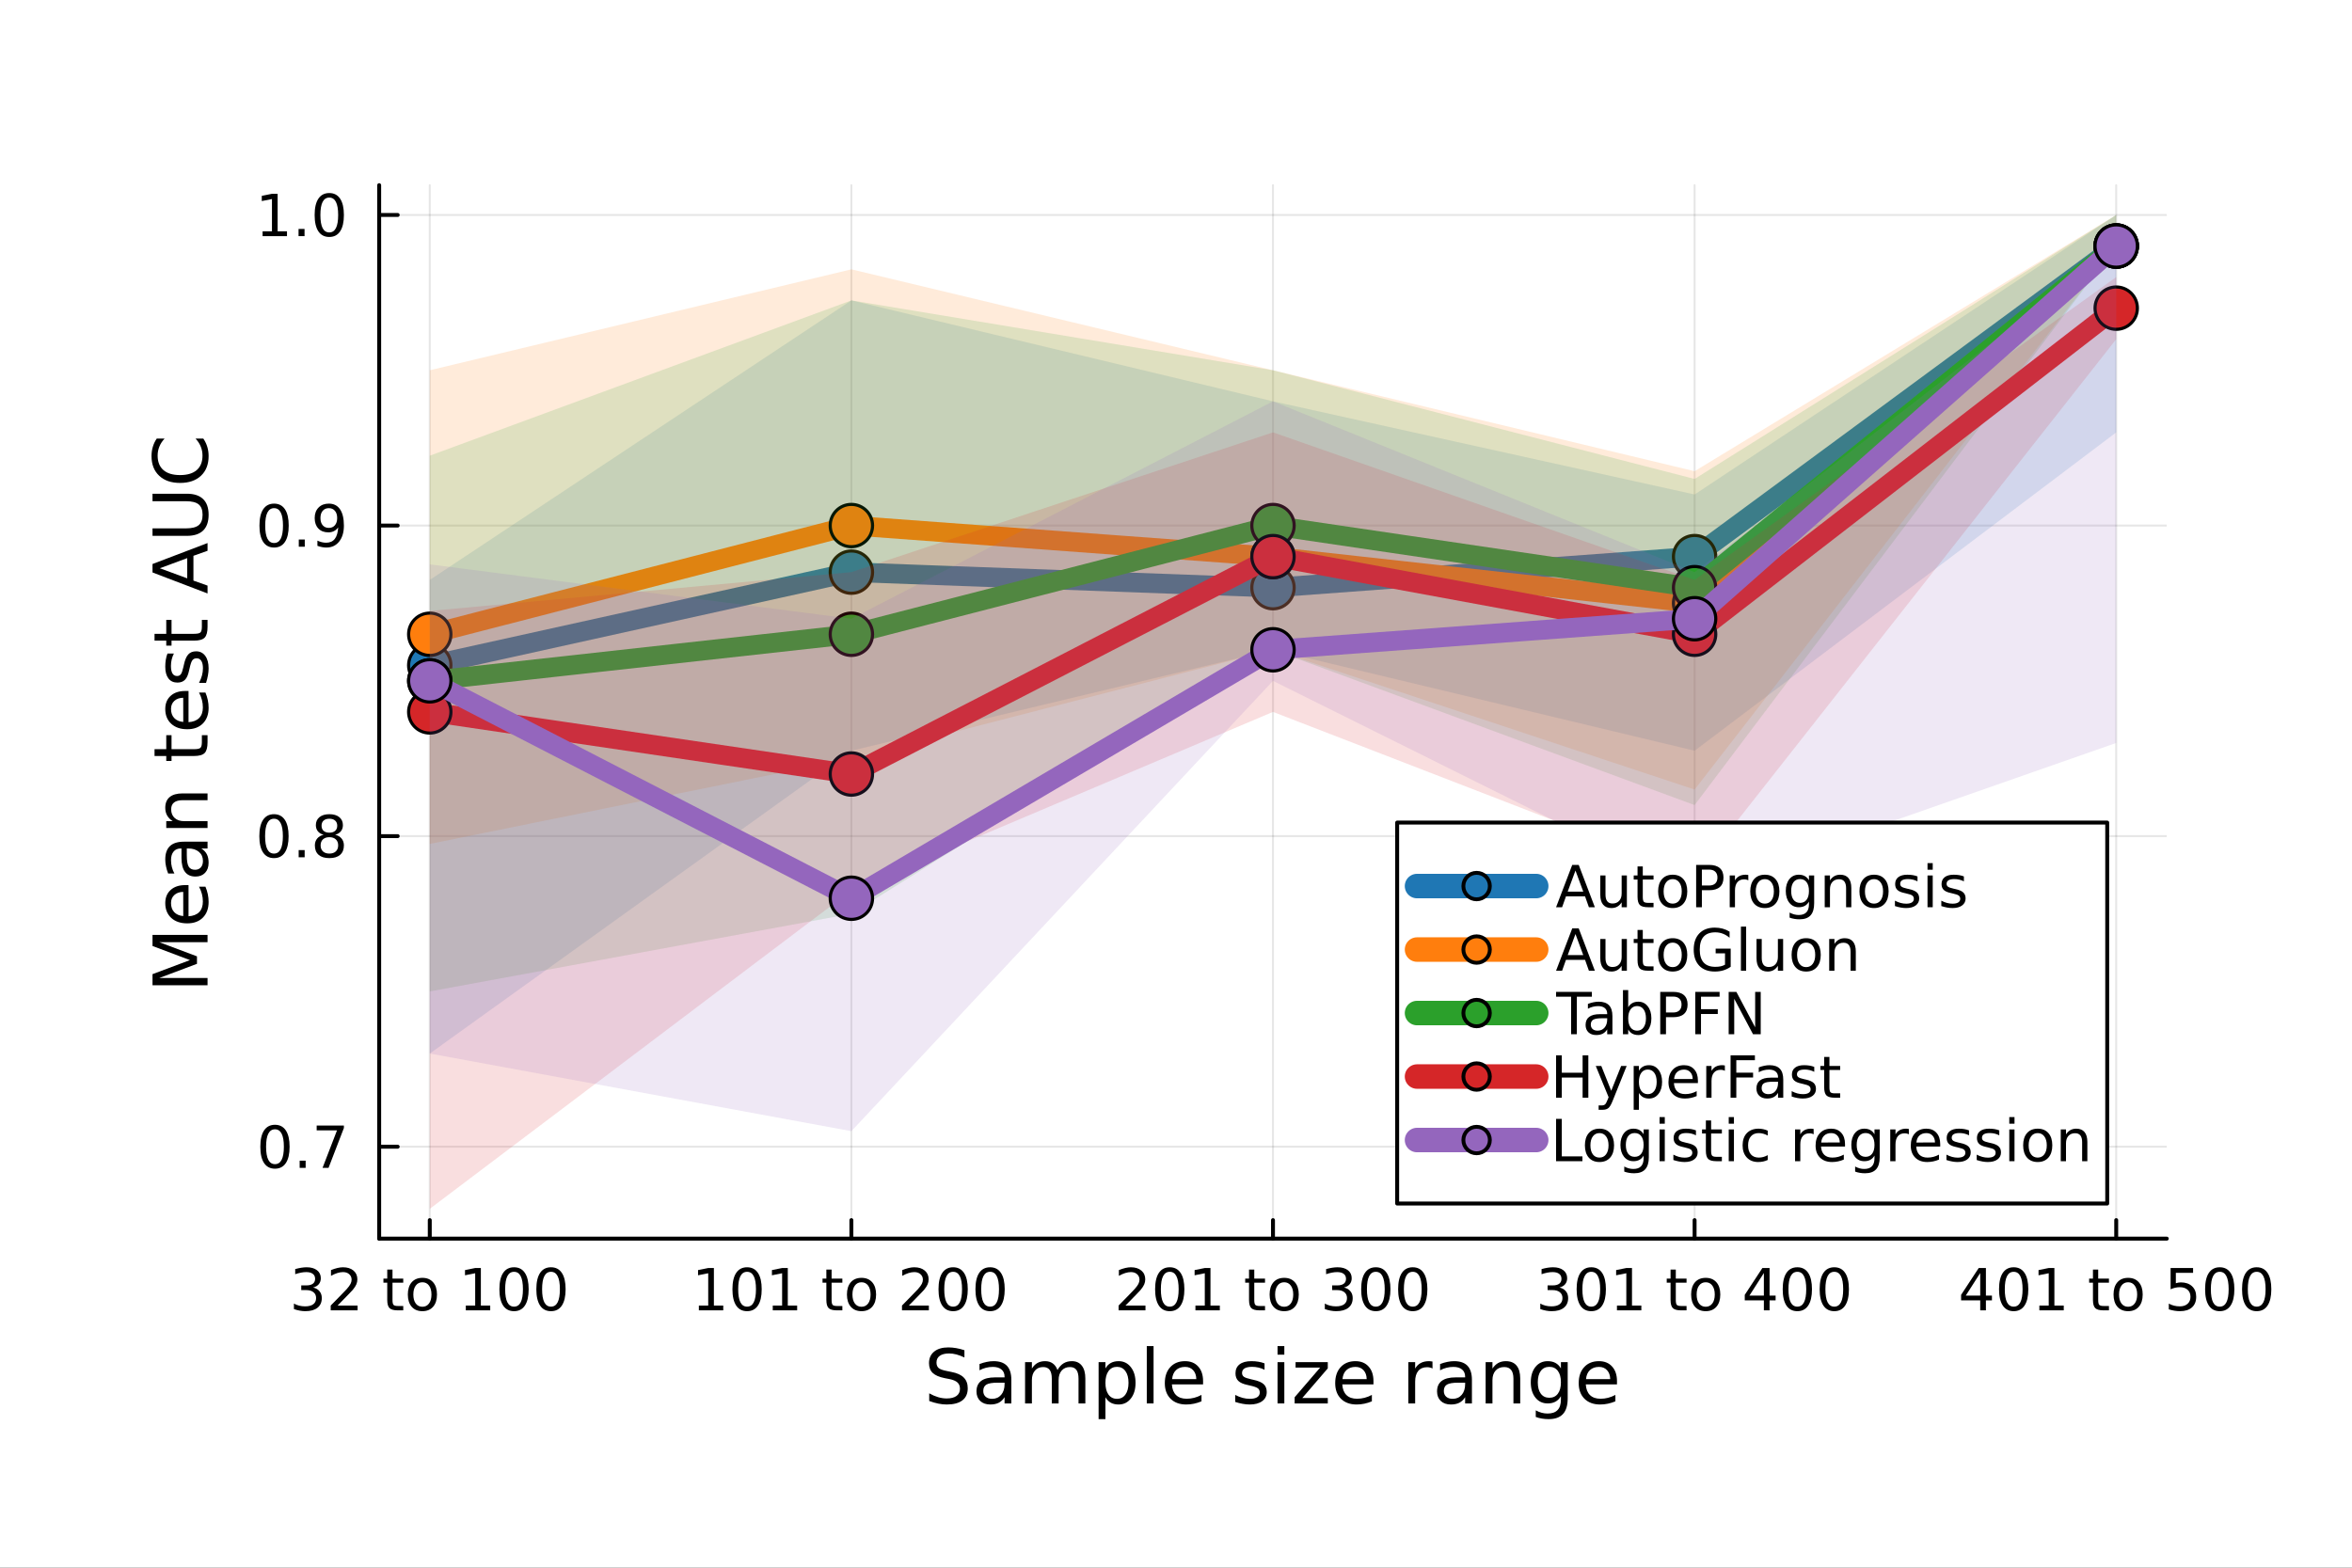 <?xml version="1.0" encoding="utf-8"?>
<svg xmlns="http://www.w3.org/2000/svg" xmlns:xlink="http://www.w3.org/1999/xlink" width="600" height="400" viewBox="0 0 2400 1600">
<rect x="0" y="0" width="2400" height="1600" fill="#333333" stroke="none"/>
<defs>
  <clipPath id="clip660">
    <rect x="0" y="0" width="2400" height="1600"/>
  </clipPath>
</defs>
<path clip-path="url(#clip660)" d="M0 1600 L2400 1600 L2400 0 L0 0  Z" fill="#ffffff" fill-rule="evenodd" fill-opacity="1"/>
<defs>
  <clipPath id="clip661">
    <rect x="480" y="0" width="1681" height="1600"/>
  </clipPath>
</defs>
<path clip-path="url(#clip660)" d="M386.917 1264.17 L2211.02 1264.17 L2211.02 188.976 L386.917 188.976  Z" fill="#ffffff" fill-rule="evenodd" fill-opacity="1"/>
<defs>
  <clipPath id="clip662">
    <rect x="386" y="188" width="1825" height="1076"/>
  </clipPath>
</defs>
<polyline clip-path="url(#clip662)" style="stroke:#000000; stroke-linecap:round; stroke-linejoin:round; stroke-width:2; stroke-opacity:0.1; fill:none" points="438.542,1264.17 438.542,188.976 "/>
<polyline clip-path="url(#clip662)" style="stroke:#000000; stroke-linecap:round; stroke-linejoin:round; stroke-width:2; stroke-opacity:0.1; fill:none" points="868.756,1264.17 868.756,188.976 "/>
<polyline clip-path="url(#clip662)" style="stroke:#000000; stroke-linecap:round; stroke-linejoin:round; stroke-width:2; stroke-opacity:0.1; fill:none" points="1298.97,1264.17 1298.97,188.976 "/>
<polyline clip-path="url(#clip662)" style="stroke:#000000; stroke-linecap:round; stroke-linejoin:round; stroke-width:2; stroke-opacity:0.1; fill:none" points="1729.18,1264.17 1729.18,188.976 "/>
<polyline clip-path="url(#clip662)" style="stroke:#000000; stroke-linecap:round; stroke-linejoin:round; stroke-width:2; stroke-opacity:0.1; fill:none" points="2159.4,1264.17 2159.4,188.976 "/>
<polyline clip-path="url(#clip660)" style="stroke:#000000; stroke-linecap:round; stroke-linejoin:round; stroke-width:4; stroke-opacity:1; fill:none" points="386.917,1264.17 2211.02,1264.17 "/>
<polyline clip-path="url(#clip660)" style="stroke:#000000; stroke-linecap:round; stroke-linejoin:round; stroke-width:4; stroke-opacity:1; fill:none" points="438.542,1264.17 438.542,1245.27 "/>
<polyline clip-path="url(#clip660)" style="stroke:#000000; stroke-linecap:round; stroke-linejoin:round; stroke-width:4; stroke-opacity:1; fill:none" points="868.756,1264.17 868.756,1245.27 "/>
<polyline clip-path="url(#clip660)" style="stroke:#000000; stroke-linecap:round; stroke-linejoin:round; stroke-width:4; stroke-opacity:1; fill:none" points="1298.97,1264.17 1298.97,1245.27 "/>
<polyline clip-path="url(#clip660)" style="stroke:#000000; stroke-linecap:round; stroke-linejoin:round; stroke-width:4; stroke-opacity:1; fill:none" points="1729.18,1264.17 1729.18,1245.27 "/>
<polyline clip-path="url(#clip660)" style="stroke:#000000; stroke-linecap:round; stroke-linejoin:round; stroke-width:4; stroke-opacity:1; fill:none" points="2159.4,1264.17 2159.4,1245.27 "/>
<path clip-path="url(#clip660)" d="M319.46 1314.07 Q323.656 1314.97 326 1317.81 Q328.372 1320.64 328.372 1324.81 Q328.372 1331.2 323.974 1334.71 Q319.576 1338.21 311.474 1338.21 Q308.754 1338.21 305.861 1337.66 Q302.996 1337.14 299.929 1336.07 L299.929 1330.42 Q302.36 1331.84 305.253 1332.56 Q308.147 1333.29 311.301 1333.29 Q316.798 1333.29 319.663 1331.12 Q322.556 1328.95 322.556 1324.81 Q322.556 1320.99 319.865 1318.85 Q317.203 1316.68 312.429 1316.68 L307.394 1316.68 L307.394 1311.88 L312.661 1311.88 Q316.972 1311.88 319.258 1310.17 Q321.544 1308.43 321.544 1305.19 Q321.544 1301.86 319.171 1300.1 Q316.827 1298.31 312.429 1298.31 Q310.027 1298.31 307.279 1298.83 Q304.53 1299.35 301.231 1300.45 L301.231 1295.24 Q304.559 1294.31 307.452 1293.85 Q310.375 1293.39 312.95 1293.39 Q319.605 1293.39 323.482 1296.42 Q327.36 1299.43 327.36 1304.58 Q327.36 1308.17 325.305 1310.66 Q323.251 1313.12 319.46 1314.07 Z" fill="#000000" fill-rule="nonzero" fill-opacity="1" /><path clip-path="url(#clip660)" d="M344.489 1332.45 L364.888 1332.45 L364.888 1337.37 L337.458 1337.37 L337.458 1332.45 Q340.785 1329.01 346.515 1323.22 Q352.273 1317.4 353.748 1315.72 Q356.555 1312.57 357.654 1310.4 Q358.783 1308.2 358.783 1306.09 Q358.783 1302.65 356.352 1300.48 Q353.951 1298.31 350.074 1298.31 Q347.325 1298.31 344.258 1299.26 Q341.219 1300.21 337.747 1302.15 L337.747 1296.25 Q341.277 1294.83 344.344 1294.11 Q347.411 1293.39 349.958 1293.39 Q356.671 1293.39 360.664 1296.74 Q364.657 1300.1 364.657 1305.71 Q364.657 1308.37 363.644 1310.78 Q362.66 1313.15 360.027 1316.39 Q359.304 1317.23 355.426 1321.25 Q351.549 1325.24 344.489 1332.45 Z" fill="#000000" fill-rule="nonzero" fill-opacity="1" /><path clip-path="url(#clip660)" d="M400.507 1295.76 L400.507 1304.96 L411.474 1304.96 L411.474 1309.1 L400.507 1309.1 L400.507 1326.69 Q400.507 1330.65 401.578 1331.78 Q402.677 1332.91 406.005 1332.91 L411.474 1332.91 L411.474 1337.37 L406.005 1337.37 Q399.842 1337.37 397.498 1335.08 Q395.154 1332.77 395.154 1326.69 L395.154 1309.1 L391.248 1309.1 L391.248 1304.96 L395.154 1304.96 L395.154 1295.76 L400.507 1295.76 Z" fill="#000000" fill-rule="nonzero" fill-opacity="1" /><path clip-path="url(#clip660)" d="M431.034 1308.69 Q426.751 1308.69 424.263 1312.05 Q421.775 1315.38 421.775 1321.19 Q421.775 1327.01 424.234 1330.37 Q426.722 1333.69 431.034 1333.69 Q435.287 1333.69 437.776 1330.34 Q440.264 1326.98 440.264 1321.19 Q440.264 1315.43 437.776 1312.08 Q435.287 1308.69 431.034 1308.69 M431.034 1304.18 Q437.978 1304.18 441.942 1308.69 Q445.906 1313.21 445.906 1321.19 Q445.906 1329.15 441.942 1333.69 Q437.978 1338.21 431.034 1338.21 Q424.06 1338.21 420.096 1333.69 Q416.161 1329.15 416.161 1321.19 Q416.161 1313.21 420.096 1308.69 Q424.06 1304.18 431.034 1304.18 Z" fill="#000000" fill-rule="nonzero" fill-opacity="1" /><path clip-path="url(#clip660)" d="M475.333 1332.45 L484.882 1332.45 L484.882 1299.49 L474.494 1301.57 L474.494 1296.25 L484.824 1294.17 L490.669 1294.17 L490.669 1332.45 L500.217 1332.45 L500.217 1337.37 L475.333 1337.37 L475.333 1332.45 Z" fill="#000000" fill-rule="nonzero" fill-opacity="1" /><path clip-path="url(#clip660)" d="M524.523 1298.02 Q520.009 1298.02 517.723 1302.47 Q515.466 1306.9 515.466 1315.81 Q515.466 1324.69 517.723 1329.15 Q520.009 1333.58 524.523 1333.58 Q529.066 1333.58 531.323 1329.15 Q533.608 1324.69 533.608 1315.81 Q533.608 1306.9 531.323 1302.47 Q529.066 1298.02 524.523 1298.02 M524.523 1293.39 Q531.786 1293.39 535.605 1299.14 Q539.453 1304.87 539.453 1315.81 Q539.453 1326.72 535.605 1332.48 Q531.786 1338.21 524.523 1338.21 Q517.26 1338.21 513.412 1332.48 Q509.592 1326.72 509.592 1315.81 Q509.592 1304.87 513.412 1299.14 Q517.26 1293.39 524.523 1293.39 Z" fill="#000000" fill-rule="nonzero" fill-opacity="1" /><path clip-path="url(#clip660)" d="M562.225 1298.02 Q557.711 1298.02 555.425 1302.47 Q553.168 1306.9 553.168 1315.81 Q553.168 1324.69 555.425 1329.15 Q557.711 1333.58 562.225 1333.58 Q566.768 1333.58 569.025 1329.15 Q571.311 1324.69 571.311 1315.81 Q571.311 1306.9 569.025 1302.47 Q566.768 1298.02 562.225 1298.02 M562.225 1293.39 Q569.488 1293.39 573.307 1299.14 Q577.156 1304.87 577.156 1315.81 Q577.156 1326.72 573.307 1332.48 Q569.488 1338.21 562.225 1338.21 Q554.962 1338.21 551.114 1332.48 Q547.295 1326.72 547.295 1315.81 Q547.295 1304.87 551.114 1299.14 Q554.962 1293.39 562.225 1293.39 Z" fill="#000000" fill-rule="nonzero" fill-opacity="1" /><path clip-path="url(#clip660)" d="M713.129 1332.45 L722.678 1332.45 L722.678 1299.49 L712.29 1301.57 L712.29 1296.25 L722.62 1294.17 L728.465 1294.17 L728.465 1332.45 L738.013 1332.45 L738.013 1337.37 L713.129 1337.37 L713.129 1332.45 Z" fill="#000000" fill-rule="nonzero" fill-opacity="1" /><path clip-path="url(#clip660)" d="M762.319 1298.02 Q757.805 1298.02 755.519 1302.47 Q753.262 1306.9 753.262 1315.81 Q753.262 1324.69 755.519 1329.15 Q757.805 1333.58 762.319 1333.58 Q766.862 1333.58 769.118 1329.15 Q771.404 1324.69 771.404 1315.81 Q771.404 1306.9 769.118 1302.47 Q766.862 1298.02 762.319 1298.02 M762.319 1293.39 Q769.581 1293.39 773.401 1299.14 Q777.249 1304.87 777.249 1315.81 Q777.249 1326.72 773.401 1332.48 Q769.581 1338.21 762.319 1338.21 Q755.056 1338.21 751.208 1332.48 Q747.388 1326.72 747.388 1315.81 Q747.388 1304.87 751.208 1299.14 Q755.056 1293.39 762.319 1293.39 Z" fill="#000000" fill-rule="nonzero" fill-opacity="1" /><path clip-path="url(#clip660)" d="M788.534 1332.45 L798.082 1332.45 L798.082 1299.49 L787.695 1301.57 L787.695 1296.25 L798.025 1294.17 L803.869 1294.17 L803.869 1332.45 L813.418 1332.45 L813.418 1337.37 L788.534 1337.37 L788.534 1332.45 Z" fill="#000000" fill-rule="nonzero" fill-opacity="1" /><path clip-path="url(#clip660)" d="M848.574 1295.76 L848.574 1304.96 L859.54 1304.96 L859.54 1309.1 L848.574 1309.1 L848.574 1326.69 Q848.574 1330.65 849.645 1331.78 Q850.744 1332.91 854.072 1332.91 L859.54 1332.91 L859.54 1337.37 L854.072 1337.37 Q847.909 1337.37 845.565 1335.08 Q843.221 1332.77 843.221 1326.69 L843.221 1309.1 L839.315 1309.1 L839.315 1304.96 L843.221 1304.96 L843.221 1295.76 L848.574 1295.76 Z" fill="#000000" fill-rule="nonzero" fill-opacity="1" /><path clip-path="url(#clip660)" d="M879.101 1308.69 Q874.818 1308.69 872.33 1312.05 Q869.841 1315.38 869.841 1321.19 Q869.841 1327.01 872.301 1330.37 Q874.789 1333.69 879.101 1333.69 Q883.354 1333.69 885.842 1330.34 Q888.331 1326.98 888.331 1321.19 Q888.331 1315.43 885.842 1312.08 Q883.354 1308.69 879.101 1308.69 M879.101 1304.18 Q886.045 1304.18 890.009 1308.69 Q893.973 1313.21 893.973 1321.19 Q893.973 1329.15 890.009 1333.69 Q886.045 1338.21 879.101 1338.21 Q872.127 1338.21 868.163 1333.69 Q864.228 1329.15 864.228 1321.19 Q864.228 1313.21 868.163 1308.69 Q872.127 1304.18 879.101 1304.18 Z" fill="#000000" fill-rule="nonzero" fill-opacity="1" /><path clip-path="url(#clip660)" d="M927.422 1332.45 L947.821 1332.45 L947.821 1337.37 L920.391 1337.37 L920.391 1332.45 Q923.718 1329.01 929.447 1323.22 Q935.206 1317.4 936.681 1315.72 Q939.488 1312.57 940.587 1310.4 Q941.716 1308.2 941.716 1306.09 Q941.716 1302.65 939.285 1300.48 Q936.884 1298.31 933.006 1298.31 Q930.258 1298.31 927.191 1299.26 Q924.152 1300.21 920.68 1302.15 L920.68 1296.25 Q924.21 1294.83 927.277 1294.11 Q930.344 1293.39 932.891 1293.39 Q939.604 1293.39 943.597 1296.74 Q947.59 1300.1 947.59 1305.71 Q947.59 1308.37 946.577 1310.78 Q945.593 1313.15 942.96 1316.39 Q942.237 1317.23 938.359 1321.25 Q934.482 1325.24 927.422 1332.45 Z" fill="#000000" fill-rule="nonzero" fill-opacity="1" /><path clip-path="url(#clip660)" d="M972.59 1298.02 Q968.076 1298.02 965.79 1302.47 Q963.533 1306.9 963.533 1315.81 Q963.533 1324.69 965.79 1329.15 Q968.076 1333.58 972.59 1333.58 Q977.132 1333.58 979.389 1329.15 Q981.675 1324.69 981.675 1315.81 Q981.675 1306.9 979.389 1302.47 Q977.132 1298.02 972.59 1298.02 M972.59 1293.39 Q979.852 1293.39 983.672 1299.14 Q987.52 1304.87 987.52 1315.81 Q987.52 1326.72 983.672 1332.48 Q979.852 1338.21 972.59 1338.21 Q965.327 1338.21 961.479 1332.48 Q957.659 1326.72 957.659 1315.81 Q957.659 1304.87 961.479 1299.14 Q965.327 1293.39 972.59 1293.39 Z" fill="#000000" fill-rule="nonzero" fill-opacity="1" /><path clip-path="url(#clip660)" d="M1010.29 1298.02 Q1005.78 1298.02 1003.49 1302.47 Q1001.24 1306.9 1001.24 1315.81 Q1001.24 1324.69 1003.49 1329.15 Q1005.78 1333.58 1010.29 1333.58 Q1014.83 1333.58 1017.09 1329.15 Q1019.38 1324.69 1019.38 1315.81 Q1019.38 1306.9 1017.09 1302.47 Q1014.83 1298.02 1010.29 1298.02 M1010.29 1293.39 Q1017.55 1293.39 1021.37 1299.14 Q1025.22 1304.87 1025.22 1315.81 Q1025.22 1326.72 1021.37 1332.48 Q1017.55 1338.21 1010.29 1338.21 Q1003.03 1338.21 999.181 1332.48 Q995.361 1326.72 995.361 1315.81 Q995.361 1304.87 999.181 1299.14 Q1003.03 1293.39 1010.29 1293.39 Z" fill="#000000" fill-rule="nonzero" fill-opacity="1" /><path clip-path="url(#clip660)" d="M1148.45 1332.45 L1168.85 1332.45 L1168.85 1337.37 L1141.42 1337.37 L1141.42 1332.45 Q1144.75 1329.01 1150.48 1323.22 Q1156.23 1317.4 1157.71 1315.72 Q1160.52 1312.57 1161.62 1310.4 Q1162.74 1308.2 1162.74 1306.09 Q1162.74 1302.65 1160.31 1300.48 Q1157.91 1298.31 1154.03 1298.31 Q1151.29 1298.31 1148.22 1299.26 Q1145.18 1300.21 1141.71 1302.15 L1141.71 1296.25 Q1145.24 1294.83 1148.31 1294.11 Q1151.37 1293.39 1153.92 1293.39 Q1160.63 1293.39 1164.62 1296.74 Q1168.62 1300.1 1168.62 1305.71 Q1168.62 1308.37 1167.61 1310.78 Q1166.62 1313.15 1163.99 1316.39 Q1163.26 1317.23 1159.39 1321.25 Q1155.51 1325.24 1148.45 1332.45 Z" fill="#000000" fill-rule="nonzero" fill-opacity="1" /><path clip-path="url(#clip660)" d="M1193.62 1298.02 Q1189.1 1298.02 1186.82 1302.47 Q1184.56 1306.9 1184.56 1315.81 Q1184.56 1324.69 1186.82 1329.15 Q1189.1 1333.58 1193.62 1333.58 Q1198.16 1333.58 1200.42 1329.15 Q1202.7 1324.69 1202.7 1315.81 Q1202.7 1306.9 1200.42 1302.47 Q1198.16 1298.02 1193.62 1298.02 M1193.62 1293.39 Q1200.88 1293.39 1204.7 1299.14 Q1208.55 1304.87 1208.55 1315.81 Q1208.55 1326.72 1204.7 1332.48 Q1200.88 1338.21 1193.62 1338.21 Q1186.36 1338.21 1182.51 1332.48 Q1178.69 1326.72 1178.69 1315.81 Q1178.69 1304.87 1182.51 1299.14 Q1186.36 1293.39 1193.62 1293.39 Z" fill="#000000" fill-rule="nonzero" fill-opacity="1" /><path clip-path="url(#clip660)" d="M1219.83 1332.45 L1229.38 1332.45 L1229.38 1299.49 L1218.99 1301.57 L1218.99 1296.25 L1229.32 1294.17 L1235.17 1294.17 L1235.17 1332.45 L1244.72 1332.45 L1244.72 1337.37 L1219.83 1337.37 L1219.83 1332.45 Z" fill="#000000" fill-rule="nonzero" fill-opacity="1" /><path clip-path="url(#clip660)" d="M1279.87 1295.76 L1279.87 1304.96 L1290.84 1304.96 L1290.84 1309.1 L1279.87 1309.1 L1279.87 1326.69 Q1279.87 1330.65 1280.94 1331.78 Q1282.04 1332.91 1285.37 1332.91 L1290.84 1332.91 L1290.84 1337.37 L1285.37 1337.37 Q1279.21 1337.37 1276.86 1335.08 Q1274.52 1332.77 1274.52 1326.69 L1274.52 1309.1 L1270.61 1309.1 L1270.61 1304.96 L1274.52 1304.96 L1274.52 1295.76 L1279.87 1295.76 Z" fill="#000000" fill-rule="nonzero" fill-opacity="1" /><path clip-path="url(#clip660)" d="M1310.4 1308.69 Q1306.12 1308.69 1303.63 1312.05 Q1301.14 1315.38 1301.14 1321.19 Q1301.14 1327.01 1303.6 1330.37 Q1306.09 1333.69 1310.4 1333.69 Q1314.65 1333.69 1317.14 1330.34 Q1319.63 1326.98 1319.63 1321.19 Q1319.63 1315.43 1317.14 1312.08 Q1314.65 1308.69 1310.4 1308.69 M1310.4 1304.18 Q1317.34 1304.18 1321.31 1308.69 Q1325.27 1313.21 1325.27 1321.19 Q1325.27 1329.15 1321.31 1333.69 Q1317.34 1338.21 1310.4 1338.21 Q1303.43 1338.21 1299.46 1333.69 Q1295.53 1329.15 1295.53 1321.19 Q1295.53 1313.21 1299.46 1308.69 Q1303.43 1304.18 1310.4 1304.18 Z" fill="#000000" fill-rule="nonzero" fill-opacity="1" /><path clip-path="url(#clip660)" d="M1371.39 1314.07 Q1375.59 1314.97 1377.93 1317.81 Q1380.31 1320.64 1380.31 1324.81 Q1380.31 1331.2 1375.91 1334.71 Q1371.51 1338.21 1363.41 1338.21 Q1360.69 1338.21 1357.8 1337.66 Q1354.93 1337.14 1351.86 1336.07 L1351.86 1330.42 Q1354.29 1331.84 1357.19 1332.56 Q1360.08 1333.29 1363.23 1333.29 Q1368.73 1333.29 1371.6 1331.12 Q1374.49 1328.95 1374.49 1324.81 Q1374.49 1320.99 1371.8 1318.85 Q1369.14 1316.68 1364.36 1316.68 L1359.33 1316.68 L1359.33 1311.88 L1364.59 1311.88 Q1368.91 1311.88 1371.19 1310.17 Q1373.48 1308.43 1373.48 1305.19 Q1373.48 1301.86 1371.11 1300.1 Q1368.76 1298.31 1364.36 1298.31 Q1361.96 1298.31 1359.21 1298.83 Q1356.46 1299.35 1353.17 1300.45 L1353.17 1295.24 Q1356.49 1294.31 1359.39 1293.85 Q1362.31 1293.39 1364.88 1293.39 Q1371.54 1293.39 1375.42 1296.42 Q1379.29 1299.43 1379.29 1304.58 Q1379.29 1308.17 1377.24 1310.66 Q1375.19 1313.12 1371.39 1314.07 Z" fill="#000000" fill-rule="nonzero" fill-opacity="1" /><path clip-path="url(#clip660)" d="M1403.89 1298.02 Q1399.37 1298.02 1397.09 1302.47 Q1394.83 1306.9 1394.83 1315.81 Q1394.83 1324.69 1397.09 1329.15 Q1399.37 1333.58 1403.89 1333.58 Q1408.43 1333.58 1410.69 1329.15 Q1412.97 1324.69 1412.97 1315.81 Q1412.97 1306.9 1410.69 1302.47 Q1408.43 1298.02 1403.89 1298.02 M1403.89 1293.39 Q1411.15 1293.39 1414.97 1299.14 Q1418.82 1304.87 1418.82 1315.81 Q1418.82 1326.72 1414.97 1332.48 Q1411.15 1338.21 1403.89 1338.21 Q1396.63 1338.21 1392.78 1332.48 Q1388.96 1326.72 1388.96 1315.81 Q1388.96 1304.87 1392.78 1299.14 Q1396.63 1293.39 1403.89 1293.39 Z" fill="#000000" fill-rule="nonzero" fill-opacity="1" /><path clip-path="url(#clip660)" d="M1441.59 1298.02 Q1437.08 1298.02 1434.79 1302.47 Q1432.53 1306.9 1432.53 1315.81 Q1432.53 1324.69 1434.79 1329.15 Q1437.08 1333.58 1441.59 1333.58 Q1446.13 1333.58 1448.39 1329.15 Q1450.68 1324.69 1450.68 1315.81 Q1450.68 1306.9 1448.39 1302.47 Q1446.13 1298.02 1441.59 1298.02 M1441.59 1293.39 Q1448.85 1293.39 1452.67 1299.14 Q1456.52 1304.87 1456.52 1315.81 Q1456.52 1326.72 1452.67 1332.48 Q1448.85 1338.21 1441.59 1338.21 Q1434.33 1338.21 1430.48 1332.48 Q1426.66 1326.72 1426.66 1315.81 Q1426.66 1304.87 1430.48 1299.14 Q1434.33 1293.39 1441.59 1293.39 Z" fill="#000000" fill-rule="nonzero" fill-opacity="1" /><path clip-path="url(#clip660)" d="M1591.25 1314.07 Q1595.45 1314.97 1597.79 1317.81 Q1600.16 1320.64 1600.16 1324.81 Q1600.16 1331.2 1595.76 1334.71 Q1591.37 1338.21 1583.26 1338.21 Q1580.54 1338.21 1577.65 1337.66 Q1574.79 1337.14 1571.72 1336.07 L1571.72 1330.42 Q1574.15 1331.84 1577.04 1332.56 Q1579.94 1333.29 1583.09 1333.29 Q1588.59 1333.29 1591.45 1331.12 Q1594.35 1328.95 1594.35 1324.81 Q1594.35 1320.99 1591.66 1318.85 Q1588.99 1316.68 1584.22 1316.68 L1579.18 1316.68 L1579.18 1311.88 L1584.45 1311.88 Q1588.76 1311.88 1591.05 1310.17 Q1593.33 1308.43 1593.33 1305.19 Q1593.33 1301.86 1590.96 1300.1 Q1588.62 1298.31 1584.22 1298.31 Q1581.82 1298.31 1579.07 1298.83 Q1576.32 1299.35 1573.02 1300.45 L1573.02 1295.24 Q1576.35 1294.31 1579.24 1293.85 Q1582.17 1293.39 1584.74 1293.39 Q1591.4 1293.39 1595.27 1296.42 Q1599.15 1299.43 1599.15 1304.58 Q1599.15 1308.17 1597.1 1310.66 Q1595.04 1313.12 1591.25 1314.07 Z" fill="#000000" fill-rule="nonzero" fill-opacity="1" /><path clip-path="url(#clip660)" d="M1623.74 1298.02 Q1619.23 1298.02 1616.95 1302.47 Q1614.69 1306.9 1614.69 1315.81 Q1614.69 1324.69 1616.95 1329.15 Q1619.23 1333.58 1623.74 1333.58 Q1628.29 1333.58 1630.54 1329.15 Q1632.83 1324.69 1632.83 1315.81 Q1632.83 1306.9 1630.54 1302.47 Q1628.29 1298.02 1623.74 1298.02 M1623.74 1293.39 Q1631.01 1293.39 1634.83 1299.14 Q1638.68 1304.87 1638.68 1315.81 Q1638.68 1326.72 1634.83 1332.48 Q1631.01 1338.21 1623.74 1338.21 Q1616.48 1338.21 1612.63 1332.48 Q1608.81 1326.72 1608.81 1315.81 Q1608.81 1304.87 1612.63 1299.14 Q1616.48 1293.39 1623.74 1293.39 Z" fill="#000000" fill-rule="nonzero" fill-opacity="1" /><path clip-path="url(#clip660)" d="M1649.96 1332.45 L1659.51 1332.45 L1659.51 1299.49 L1649.12 1301.57 L1649.12 1296.25 L1659.45 1294.17 L1665.3 1294.17 L1665.3 1332.45 L1674.84 1332.45 L1674.84 1337.37 L1649.96 1337.37 L1649.96 1332.45 Z" fill="#000000" fill-rule="nonzero" fill-opacity="1" /><path clip-path="url(#clip660)" d="M1710 1295.76 L1710 1304.96 L1720.97 1304.96 L1720.97 1309.1 L1710 1309.1 L1710 1326.69 Q1710 1330.65 1711.07 1331.78 Q1712.17 1332.91 1715.5 1332.91 L1720.97 1332.91 L1720.97 1337.37 L1715.5 1337.37 Q1709.33 1337.37 1706.99 1335.08 Q1704.65 1332.77 1704.65 1326.69 L1704.65 1309.1 L1700.74 1309.1 L1700.74 1304.96 L1704.65 1304.96 L1704.65 1295.76 L1710 1295.76 Z" fill="#000000" fill-rule="nonzero" fill-opacity="1" /><path clip-path="url(#clip660)" d="M1740.53 1308.69 Q1736.24 1308.69 1733.76 1312.05 Q1731.27 1315.38 1731.27 1321.19 Q1731.27 1327.01 1733.73 1330.37 Q1736.22 1333.69 1740.53 1333.69 Q1744.78 1333.69 1747.27 1330.34 Q1749.76 1326.98 1749.76 1321.19 Q1749.76 1315.43 1747.27 1312.08 Q1744.78 1308.69 1740.53 1308.69 M1740.53 1304.18 Q1747.47 1304.18 1751.44 1308.69 Q1755.4 1313.21 1755.4 1321.19 Q1755.4 1329.15 1751.44 1333.69 Q1747.47 1338.21 1740.53 1338.21 Q1733.55 1338.21 1729.59 1333.69 Q1725.65 1329.15 1725.65 1321.19 Q1725.65 1313.21 1729.59 1308.69 Q1733.55 1304.18 1740.53 1304.18 Z" fill="#000000" fill-rule="nonzero" fill-opacity="1" /><path clip-path="url(#clip660)" d="M1799.87 1299.26 L1785.12 1322.32 L1799.87 1322.32 L1799.87 1299.26 M1798.34 1294.17 L1805.69 1294.17 L1805.69 1322.32 L1811.85 1322.32 L1811.85 1327.18 L1805.69 1327.18 L1805.69 1337.37 L1799.87 1337.37 L1799.87 1327.18 L1780.37 1327.18 L1780.37 1321.54 L1798.34 1294.17 Z" fill="#000000" fill-rule="nonzero" fill-opacity="1" /><path clip-path="url(#clip660)" d="M1834.02 1298.02 Q1829.5 1298.02 1827.22 1302.47 Q1824.96 1306.9 1824.96 1315.81 Q1824.96 1324.69 1827.22 1329.15 Q1829.5 1333.58 1834.02 1333.58 Q1838.56 1333.58 1840.82 1329.15 Q1843.1 1324.69 1843.1 1315.81 Q1843.1 1306.9 1840.82 1302.47 Q1838.56 1298.02 1834.02 1298.02 M1834.02 1293.39 Q1841.28 1293.39 1845.1 1299.14 Q1848.95 1304.87 1848.95 1315.81 Q1848.95 1326.72 1845.1 1332.48 Q1841.28 1338.21 1834.02 1338.21 Q1826.75 1338.21 1822.9 1332.48 Q1819.09 1326.72 1819.09 1315.81 Q1819.09 1304.87 1822.9 1299.14 Q1826.75 1293.39 1834.02 1293.39 Z" fill="#000000" fill-rule="nonzero" fill-opacity="1" /><path clip-path="url(#clip660)" d="M1871.72 1298.02 Q1867.2 1298.02 1864.92 1302.47 Q1862.66 1306.9 1862.66 1315.81 Q1862.66 1324.69 1864.92 1329.15 Q1867.2 1333.58 1871.72 1333.58 Q1876.26 1333.58 1878.52 1329.15 Q1880.8 1324.69 1880.8 1315.81 Q1880.8 1306.9 1878.52 1302.47 Q1876.26 1298.02 1871.72 1298.02 M1871.72 1293.39 Q1878.98 1293.39 1882.8 1299.14 Q1886.65 1304.87 1886.65 1315.81 Q1886.65 1326.72 1882.8 1332.48 Q1878.98 1338.21 1871.72 1338.21 Q1864.46 1338.21 1860.61 1332.48 Q1856.79 1326.72 1856.79 1315.81 Q1856.79 1304.87 1860.61 1299.14 Q1864.46 1293.39 1871.72 1293.39 Z" fill="#000000" fill-rule="nonzero" fill-opacity="1" /><path clip-path="url(#clip660)" d="M2020.63 1299.26 L2005.87 1322.32 L2020.63 1322.32 L2020.63 1299.26 M2019.09 1294.17 L2026.44 1294.17 L2026.44 1322.32 L2032.6 1322.32 L2032.6 1327.18 L2026.44 1327.18 L2026.44 1337.37 L2020.63 1337.37 L2020.63 1327.18 L2001.12 1327.18 L2001.12 1321.54 L2019.09 1294.17 Z" fill="#000000" fill-rule="nonzero" fill-opacity="1" /><path clip-path="url(#clip660)" d="M2054.77 1298.02 Q2050.26 1298.02 2047.97 1302.47 Q2045.71 1306.9 2045.71 1315.81 Q2045.71 1324.69 2047.97 1329.15 Q2050.26 1333.58 2054.77 1333.58 Q2059.31 1333.58 2061.57 1329.15 Q2063.85 1324.69 2063.85 1315.81 Q2063.85 1306.9 2061.57 1302.47 Q2059.31 1298.02 2054.77 1298.02 M2054.77 1293.39 Q2062.03 1293.39 2065.85 1299.14 Q2069.7 1304.87 2069.7 1315.81 Q2069.7 1326.72 2065.85 1332.48 Q2062.03 1338.21 2054.77 1338.21 Q2047.51 1338.21 2043.66 1332.48 Q2039.84 1326.72 2039.84 1315.81 Q2039.84 1304.87 2043.66 1299.14 Q2047.51 1293.39 2054.77 1293.39 Z" fill="#000000" fill-rule="nonzero" fill-opacity="1" /><path clip-path="url(#clip660)" d="M2080.98 1332.45 L2090.53 1332.45 L2090.53 1299.49 L2080.14 1301.57 L2080.14 1296.25 L2090.47 1294.17 L2096.32 1294.17 L2096.32 1332.45 L2105.87 1332.45 L2105.87 1337.37 L2080.98 1337.37 L2080.98 1332.45 Z" fill="#000000" fill-rule="nonzero" fill-opacity="1" /><path clip-path="url(#clip660)" d="M2141.02 1295.76 L2141.02 1304.96 L2151.99 1304.96 L2151.99 1309.1 L2141.02 1309.1 L2141.02 1326.69 Q2141.02 1330.65 2142.09 1331.78 Q2143.19 1332.91 2146.52 1332.91 L2151.99 1332.91 L2151.99 1337.37 L2146.52 1337.37 Q2140.36 1337.37 2138.01 1335.08 Q2135.67 1332.77 2135.67 1326.69 L2135.67 1309.1 L2131.77 1309.1 L2131.77 1304.96 L2135.67 1304.96 L2135.67 1295.76 L2141.02 1295.76 Z" fill="#000000" fill-rule="nonzero" fill-opacity="1" /><path clip-path="url(#clip660)" d="M2171.55 1308.69 Q2167.27 1308.69 2164.78 1312.05 Q2162.29 1315.38 2162.29 1321.19 Q2162.29 1327.01 2164.75 1330.37 Q2167.24 1333.69 2171.55 1333.69 Q2175.8 1333.69 2178.29 1330.34 Q2180.78 1326.98 2180.78 1321.19 Q2180.78 1315.43 2178.29 1312.08 Q2175.8 1308.69 2171.55 1308.69 M2171.55 1304.18 Q2178.5 1304.18 2182.46 1308.69 Q2186.42 1313.21 2186.42 1321.19 Q2186.42 1329.15 2182.46 1333.69 Q2178.5 1338.21 2171.55 1338.21 Q2164.58 1338.21 2160.61 1333.69 Q2156.68 1329.15 2156.68 1321.19 Q2156.68 1313.21 2160.61 1308.69 Q2164.58 1304.18 2171.55 1304.18 Z" fill="#000000" fill-rule="nonzero" fill-opacity="1" /><path clip-path="url(#clip660)" d="M2214.9 1294.17 L2237.84 1294.17 L2237.84 1299.09 L2220.25 1299.09 L2220.25 1309.68 Q2221.52 1309.24 2222.79 1309.04 Q2224.07 1308.81 2225.34 1308.81 Q2232.57 1308.81 2236.8 1312.77 Q2241.02 1316.74 2241.02 1323.51 Q2241.02 1330.48 2236.68 1334.36 Q2232.34 1338.21 2224.44 1338.21 Q2221.72 1338.21 2218.89 1337.74 Q2216.08 1337.28 2213.07 1336.35 L2213.07 1330.48 Q2215.68 1331.9 2218.45 1332.59 Q2221.23 1333.29 2224.33 1333.29 Q2229.33 1333.29 2232.26 1330.65 Q2235.18 1328.02 2235.18 1323.51 Q2235.18 1318.99 2232.26 1316.36 Q2229.33 1313.73 2224.33 1313.73 Q2221.98 1313.73 2219.64 1314.25 Q2217.33 1314.77 2214.9 1315.87 L2214.9 1294.17 Z" fill="#000000" fill-rule="nonzero" fill-opacity="1" /><path clip-path="url(#clip660)" d="M2265.04 1298.02 Q2260.53 1298.02 2258.24 1302.47 Q2255.98 1306.9 2255.98 1315.81 Q2255.98 1324.69 2258.24 1329.15 Q2260.53 1333.58 2265.04 1333.58 Q2269.58 1333.58 2271.84 1329.15 Q2274.13 1324.69 2274.13 1315.81 Q2274.13 1306.9 2271.84 1302.47 Q2269.58 1298.02 2265.04 1298.02 M2265.04 1293.39 Q2272.3 1293.39 2276.12 1299.14 Q2279.97 1304.87 2279.97 1315.81 Q2279.97 1326.72 2276.12 1332.48 Q2272.3 1338.21 2265.04 1338.21 Q2257.78 1338.21 2253.93 1332.48 Q2250.11 1326.72 2250.11 1315.81 Q2250.11 1304.87 2253.93 1299.14 Q2257.78 1293.39 2265.04 1293.39 Z" fill="#000000" fill-rule="nonzero" fill-opacity="1" /><path clip-path="url(#clip660)" d="M2302.74 1298.02 Q2298.23 1298.02 2295.94 1302.47 Q2293.69 1306.9 2293.69 1315.81 Q2293.69 1324.69 2295.94 1329.15 Q2298.23 1333.58 2302.74 1333.58 Q2307.28 1333.58 2309.54 1329.15 Q2311.83 1324.69 2311.83 1315.81 Q2311.83 1306.9 2309.54 1302.47 Q2307.28 1298.02 2302.74 1298.02 M2302.74 1293.39 Q2310 1293.39 2313.82 1299.14 Q2317.67 1304.87 2317.67 1315.81 Q2317.67 1326.72 2313.82 1332.48 Q2310 1338.21 2302.74 1338.21 Q2295.48 1338.21 2291.63 1332.48 Q2287.81 1326.72 2287.81 1315.81 Q2287.81 1304.87 2291.63 1299.14 Q2295.48 1293.39 2302.74 1293.39 Z" fill="#000000" fill-rule="nonzero" fill-opacity="1" /><path clip-path="url(#clip660)" d="M984.109 1378.04 L984.109 1385.45 Q979.784 1383.38 975.947 1382.37 Q972.11 1381.35 968.536 1381.35 Q962.33 1381.35 958.944 1383.76 Q955.597 1386.17 955.597 1390.61 Q955.597 1394.33 957.816 1396.25 Q960.073 1398.13 966.317 1399.3 L970.906 1400.24 Q979.407 1401.85 983.432 1405.95 Q987.495 1410.02 987.495 1416.86 Q987.495 1425.02 982.003 1429.24 Q976.549 1433.45 965.979 1433.45 Q961.991 1433.45 957.477 1432.55 Q953.001 1431.64 948.186 1429.88 L948.186 1422.05 Q952.813 1424.65 957.252 1425.96 Q961.69 1427.28 965.979 1427.28 Q972.486 1427.28 976.022 1424.72 Q979.558 1422.17 979.558 1417.43 Q979.558 1413.29 977 1410.96 Q974.48 1408.62 968.687 1407.46 L964.06 1406.56 Q955.559 1404.86 951.76 1401.25 Q947.961 1397.64 947.961 1391.21 Q947.961 1383.76 953.189 1379.47 Q958.455 1375.18 967.671 1375.18 Q971.621 1375.18 975.721 1375.9 Q979.821 1376.61 984.109 1378.04 Z" fill="#000000" fill-rule="nonzero" fill-opacity="1" /><path clip-path="url(#clip660)" d="M1018.19 1411.18 Q1009.8 1411.18 1006.57 1413.1 Q1003.33 1415.02 1003.33 1419.65 Q1003.33 1423.33 1005.74 1425.51 Q1008.18 1427.66 1012.36 1427.66 Q1018.11 1427.66 1021.57 1423.6 Q1025.07 1419.5 1025.07 1412.72 L1025.07 1411.18 L1018.19 1411.18 M1031.99 1408.32 L1031.99 1432.36 L1025.07 1432.36 L1025.07 1425.96 Q1022.7 1429.8 1019.17 1431.64 Q1015.63 1433.45 1010.52 1433.45 Q1004.05 1433.45 1000.21 1429.84 Q996.41 1426.19 996.41 1420.1 Q996.41 1412.99 1001.15 1409.38 Q1005.93 1405.77 1015.37 1405.77 L1025.07 1405.77 L1025.07 1405.09 Q1025.07 1400.31 1021.91 1397.72 Q1018.79 1395.08 1013.11 1395.08 Q1009.5 1395.08 1006.08 1395.95 Q1002.65 1396.81 999.494 1398.54 L999.494 1392.15 Q1003.29 1390.68 1006.87 1389.97 Q1010.44 1389.21 1013.83 1389.21 Q1022.97 1389.21 1027.48 1393.95 Q1031.99 1398.69 1031.99 1408.32 Z" fill="#000000" fill-rule="nonzero" fill-opacity="1" /><path clip-path="url(#clip660)" d="M1079.05 1398.32 Q1081.65 1393.65 1085.26 1391.43 Q1088.87 1389.21 1093.76 1389.21 Q1100.34 1389.21 1103.91 1393.84 Q1107.49 1398.43 1107.49 1406.93 L1107.49 1432.36 L1100.53 1432.36 L1100.53 1407.16 Q1100.53 1401.1 1098.39 1398.17 Q1096.24 1395.23 1091.84 1395.23 Q1086.46 1395.23 1083.34 1398.81 Q1080.22 1402.38 1080.22 1408.55 L1080.22 1432.36 L1073.26 1432.36 L1073.26 1407.16 Q1073.26 1401.06 1071.11 1398.17 Q1068.97 1395.23 1064.49 1395.23 Q1059.19 1395.23 1056.07 1398.84 Q1052.95 1402.42 1052.95 1408.55 L1052.95 1432.36 L1045.99 1432.36 L1045.99 1390.23 L1052.95 1390.23 L1052.95 1396.78 Q1055.32 1392.9 1058.63 1391.06 Q1061.94 1389.21 1066.49 1389.21 Q1071.08 1389.21 1074.27 1391.55 Q1077.51 1393.88 1079.05 1398.32 Z" fill="#000000" fill-rule="nonzero" fill-opacity="1" /><path clip-path="url(#clip660)" d="M1127.99 1426.04 L1127.99 1448.38 L1121.03 1448.38 L1121.03 1390.23 L1127.99 1390.23 L1127.99 1396.62 Q1130.17 1392.86 1133.48 1391.06 Q1136.83 1389.21 1141.46 1389.21 Q1149.13 1389.21 1153.91 1395.31 Q1158.72 1401.4 1158.72 1411.33 Q1158.72 1421.26 1153.91 1427.36 Q1149.13 1433.45 1141.46 1433.45 Q1136.83 1433.45 1133.48 1431.64 Q1130.17 1429.8 1127.99 1426.04 M1151.54 1411.33 Q1151.54 1403.7 1148.38 1399.37 Q1145.25 1395.01 1139.76 1395.01 Q1134.27 1395.01 1131.11 1399.37 Q1127.99 1403.7 1127.99 1411.33 Q1127.99 1418.97 1131.11 1423.33 Q1134.27 1427.66 1139.76 1427.66 Q1145.25 1427.66 1148.38 1423.33 Q1151.54 1418.97 1151.54 1411.33 Z" fill="#000000" fill-rule="nonzero" fill-opacity="1" /><path clip-path="url(#clip660)" d="M1170.19 1373.83 L1177.11 1373.83 L1177.11 1432.36 L1170.19 1432.36 L1170.19 1373.83 Z" fill="#000000" fill-rule="nonzero" fill-opacity="1" /><path clip-path="url(#clip660)" d="M1227.63 1409.56 L1227.63 1412.95 L1195.81 1412.95 Q1196.26 1420.1 1200.1 1423.86 Q1203.97 1427.58 1210.86 1427.58 Q1214.84 1427.58 1218.57 1426.6 Q1222.33 1425.63 1226.01 1423.67 L1226.01 1430.22 Q1222.29 1431.8 1218.38 1432.62 Q1214.47 1433.45 1210.44 1433.45 Q1200.36 1433.45 1194.46 1427.58 Q1188.59 1421.71 1188.59 1411.71 Q1188.59 1401.36 1194.15 1395.31 Q1199.76 1389.21 1209.24 1389.21 Q1217.74 1389.21 1222.67 1394.71 Q1227.63 1400.16 1227.63 1409.56 M1220.71 1407.53 Q1220.64 1401.85 1217.51 1398.47 Q1214.43 1395.08 1209.31 1395.08 Q1203.52 1395.08 1200.02 1398.36 Q1196.56 1401.63 1196.04 1407.57 L1220.71 1407.53 Z" fill="#000000" fill-rule="nonzero" fill-opacity="1" /><path clip-path="url(#clip660)" d="M1290.34 1391.47 L1290.34 1398.02 Q1287.4 1396.51 1284.24 1395.76 Q1281.08 1395.01 1277.7 1395.01 Q1272.55 1395.01 1269.95 1396.59 Q1267.39 1398.17 1267.39 1401.33 Q1267.39 1403.73 1269.24 1405.13 Q1271.08 1406.48 1276.65 1407.72 L1279.02 1408.25 Q1286.39 1409.83 1289.47 1412.72 Q1292.59 1415.58 1292.59 1420.74 Q1292.59 1426.6 1287.93 1430.03 Q1283.3 1433.45 1275.18 1433.45 Q1271.79 1433.45 1268.11 1432.77 Q1264.46 1432.13 1260.4 1430.82 L1260.4 1423.67 Q1264.23 1425.66 1267.96 1426.68 Q1271.68 1427.66 1275.33 1427.66 Q1280.22 1427.66 1282.85 1426 Q1285.48 1424.31 1285.48 1421.26 Q1285.48 1418.44 1283.57 1416.94 Q1281.69 1415.43 1275.25 1414.04 L1272.85 1413.48 Q1266.41 1412.12 1263.56 1409.34 Q1260.7 1406.52 1260.7 1401.63 Q1260.7 1395.68 1264.91 1392.45 Q1269.12 1389.21 1276.87 1389.21 Q1280.71 1389.21 1284.09 1389.78 Q1287.48 1390.34 1290.34 1391.47 Z" fill="#000000" fill-rule="nonzero" fill-opacity="1" /><path clip-path="url(#clip660)" d="M1303.62 1390.23 L1310.54 1390.23 L1310.54 1432.36 L1303.62 1432.36 L1303.62 1390.23 M1303.62 1373.83 L1310.54 1373.83 L1310.54 1382.59 L1303.62 1382.59 L1303.62 1373.83 Z" fill="#000000" fill-rule="nonzero" fill-opacity="1" /><path clip-path="url(#clip660)" d="M1322.01 1390.23 L1354.89 1390.23 L1354.89 1396.55 L1328.86 1426.83 L1354.89 1426.83 L1354.89 1432.36 L1321.07 1432.36 L1321.07 1426.04 L1347.1 1395.76 L1322.01 1395.76 L1322.01 1390.23 Z" fill="#000000" fill-rule="nonzero" fill-opacity="1" /><path clip-path="url(#clip660)" d="M1401.49 1409.56 L1401.49 1412.95 L1369.67 1412.95 Q1370.12 1420.1 1373.96 1423.86 Q1377.83 1427.58 1384.71 1427.58 Q1388.7 1427.58 1392.43 1426.6 Q1396.19 1425.63 1399.87 1423.67 L1399.87 1430.22 Q1396.15 1431.8 1392.24 1432.62 Q1388.33 1433.45 1384.3 1433.45 Q1374.22 1433.45 1368.31 1427.58 Q1362.45 1421.71 1362.45 1411.71 Q1362.45 1401.36 1368.01 1395.31 Q1373.62 1389.21 1383.1 1389.21 Q1391.6 1389.21 1396.53 1394.71 Q1401.49 1400.16 1401.49 1409.56 M1394.57 1407.53 Q1394.49 1401.85 1391.37 1398.47 Q1388.29 1395.08 1383.17 1395.08 Q1377.38 1395.08 1373.88 1398.36 Q1370.42 1401.63 1369.89 1407.57 L1394.57 1407.53 Z" fill="#000000" fill-rule="nonzero" fill-opacity="1" /><path clip-path="url(#clip660)" d="M1461.75 1396.7 Q1460.59 1396.02 1459.19 1395.72 Q1457.84 1395.38 1456.18 1395.38 Q1450.32 1395.38 1447.16 1399.22 Q1444.03 1403.02 1444.03 1410.17 L1444.03 1432.36 L1437.08 1432.36 L1437.08 1390.23 L1444.03 1390.23 L1444.03 1396.78 Q1446.22 1392.94 1449.71 1391.1 Q1453.21 1389.21 1458.22 1389.21 Q1458.93 1389.21 1459.8 1389.33 Q1460.66 1389.4 1461.71 1389.59 L1461.75 1396.7 Z" fill="#000000" fill-rule="nonzero" fill-opacity="1" /><path clip-path="url(#clip660)" d="M1488.16 1411.18 Q1479.77 1411.18 1476.53 1413.1 Q1473.3 1415.02 1473.3 1419.65 Q1473.3 1423.33 1475.71 1425.51 Q1478.15 1427.66 1482.33 1427.66 Q1488.08 1427.66 1491.54 1423.6 Q1495.04 1419.5 1495.04 1412.72 L1495.04 1411.18 L1488.16 1411.18 M1501.96 1408.32 L1501.96 1432.36 L1495.04 1432.36 L1495.04 1425.96 Q1492.67 1429.8 1489.14 1431.64 Q1485.6 1433.45 1480.48 1433.45 Q1474.01 1433.45 1470.18 1429.84 Q1466.38 1426.19 1466.38 1420.1 Q1466.38 1412.99 1471.12 1409.38 Q1475.89 1405.77 1485.34 1405.77 L1495.04 1405.77 L1495.04 1405.09 Q1495.04 1400.31 1491.88 1397.72 Q1488.76 1395.08 1483.08 1395.08 Q1479.47 1395.08 1476.05 1395.95 Q1472.62 1396.81 1469.46 1398.54 L1469.46 1392.15 Q1473.26 1390.68 1476.84 1389.97 Q1480.41 1389.21 1483.79 1389.21 Q1492.93 1389.21 1497.45 1393.95 Q1501.96 1398.69 1501.96 1408.32 Z" fill="#000000" fill-rule="nonzero" fill-opacity="1" /><path clip-path="url(#clip660)" d="M1551.24 1406.93 L1551.24 1432.36 L1544.32 1432.36 L1544.32 1407.16 Q1544.32 1401.18 1541.99 1398.2 Q1539.65 1395.23 1534.99 1395.23 Q1529.38 1395.23 1526.15 1398.81 Q1522.91 1402.38 1522.91 1408.55 L1522.91 1432.36 L1515.96 1432.36 L1515.96 1390.23 L1522.91 1390.23 L1522.91 1396.78 Q1525.4 1392.98 1528.74 1391.1 Q1532.13 1389.21 1536.53 1389.21 Q1543.79 1389.21 1547.51 1393.73 Q1551.24 1398.2 1551.24 1406.93 Z" fill="#000000" fill-rule="nonzero" fill-opacity="1" /><path clip-path="url(#clip660)" d="M1592.77 1410.81 Q1592.77 1403.28 1589.64 1399.15 Q1586.56 1395.01 1580.96 1395.01 Q1575.39 1395.01 1572.27 1399.15 Q1569.18 1403.28 1569.18 1410.81 Q1569.18 1418.29 1572.27 1422.43 Q1575.39 1426.57 1580.96 1426.57 Q1586.56 1426.57 1589.64 1422.43 Q1592.77 1418.29 1592.77 1410.81 M1599.69 1427.13 Q1599.69 1437.89 1594.91 1443.12 Q1590.13 1448.38 1580.28 1448.38 Q1576.63 1448.38 1573.39 1447.82 Q1570.16 1447.29 1567.11 1446.16 L1567.11 1439.43 Q1570.16 1441.09 1573.13 1441.88 Q1576.1 1442.67 1579.19 1442.67 Q1586 1442.67 1589.38 1439.09 Q1592.77 1435.56 1592.77 1428.37 L1592.77 1424.95 Q1590.62 1428.67 1587.27 1430.52 Q1583.93 1432.36 1579.26 1432.36 Q1571.51 1432.36 1566.77 1426.45 Q1562.03 1420.55 1562.03 1410.81 Q1562.03 1401.03 1566.77 1395.12 Q1571.51 1389.21 1579.26 1389.21 Q1583.93 1389.21 1587.27 1391.06 Q1590.62 1392.9 1592.77 1396.62 L1592.77 1390.23 L1599.69 1390.23 L1599.69 1427.13 Z" fill="#000000" fill-rule="nonzero" fill-opacity="1" /><path clip-path="url(#clip660)" d="M1649.98 1409.56 L1649.98 1412.95 L1618.16 1412.95 Q1618.61 1420.1 1622.44 1423.86 Q1626.32 1427.58 1633.2 1427.58 Q1637.19 1427.58 1640.91 1426.6 Q1644.68 1425.63 1648.36 1423.67 L1648.36 1430.22 Q1644.64 1431.8 1640.73 1432.62 Q1636.81 1433.45 1632.79 1433.45 Q1622.71 1433.45 1616.8 1427.58 Q1610.93 1421.71 1610.93 1411.71 Q1610.93 1401.36 1616.5 1395.31 Q1622.11 1389.21 1631.59 1389.21 Q1640.09 1389.21 1645.01 1394.71 Q1649.98 1400.16 1649.98 1409.56 M1643.06 1407.53 Q1642.98 1401.85 1639.86 1398.47 Q1636.78 1395.08 1631.66 1395.08 Q1625.87 1395.08 1622.37 1398.36 Q1618.91 1401.63 1618.38 1407.57 L1643.06 1407.53 Z" fill="#000000" fill-rule="nonzero" fill-opacity="1" /><polyline clip-path="url(#clip662)" style="stroke:#000000; stroke-linecap:round; stroke-linejoin:round; stroke-width:2; stroke-opacity:0.1; fill:none" points="386.917,1170.34 2211.02,1170.34 "/>
<polyline clip-path="url(#clip662)" style="stroke:#000000; stroke-linecap:round; stroke-linejoin:round; stroke-width:2; stroke-opacity:0.1; fill:none" points="386.917,853.363 2211.02,853.363 "/>
<polyline clip-path="url(#clip662)" style="stroke:#000000; stroke-linecap:round; stroke-linejoin:round; stroke-width:2; stroke-opacity:0.1; fill:none" points="386.917,536.385 2211.02,536.385 "/>
<polyline clip-path="url(#clip662)" style="stroke:#000000; stroke-linecap:round; stroke-linejoin:round; stroke-width:2; stroke-opacity:0.1; fill:none" points="386.917,219.406 2211.02,219.406 "/>
<polyline clip-path="url(#clip660)" style="stroke:#000000; stroke-linecap:round; stroke-linejoin:round; stroke-width:4; stroke-opacity:1; fill:none" points="386.917,1264.17 386.917,188.976 "/>
<polyline clip-path="url(#clip660)" style="stroke:#000000; stroke-linecap:round; stroke-linejoin:round; stroke-width:4; stroke-opacity:1; fill:none" points="386.917,1170.34 405.814,1170.34 "/>
<polyline clip-path="url(#clip660)" style="stroke:#000000; stroke-linecap:round; stroke-linejoin:round; stroke-width:4; stroke-opacity:1; fill:none" points="386.917,853.363 405.814,853.363 "/>
<polyline clip-path="url(#clip660)" style="stroke:#000000; stroke-linecap:round; stroke-linejoin:round; stroke-width:4; stroke-opacity:1; fill:none" points="386.917,536.385 405.814,536.385 "/>
<polyline clip-path="url(#clip660)" style="stroke:#000000; stroke-linecap:round; stroke-linejoin:round; stroke-width:4; stroke-opacity:1; fill:none" points="386.917,219.406 405.814,219.406 "/>
<path clip-path="url(#clip660)" d="M280.576 1152.59 Q276.062 1152.59 273.776 1157.05 Q271.519 1161.47 271.519 1170.39 Q271.519 1179.27 273.776 1183.72 Q276.062 1188.15 280.576 1188.15 Q285.118 1188.15 287.375 1183.72 Q289.661 1179.27 289.661 1170.39 Q289.661 1161.47 287.375 1157.05 Q285.118 1152.59 280.576 1152.59 M280.576 1147.96 Q287.838 1147.96 291.658 1153.72 Q295.506 1159.45 295.506 1170.39 Q295.506 1181.29 291.658 1187.05 Q287.838 1192.78 280.576 1192.78 Q273.313 1192.78 269.465 1187.05 Q265.645 1181.29 265.645 1170.39 Q265.645 1159.45 269.465 1153.72 Q273.313 1147.96 280.576 1147.96 Z" fill="#000000" fill-rule="nonzero" fill-opacity="1" /><path clip-path="url(#clip660)" d="M305.778 1184.59 L311.883 1184.59 L311.883 1191.94 L305.778 1191.94 L305.778 1184.59 Z" fill="#000000" fill-rule="nonzero" fill-opacity="1" /><path clip-path="url(#clip660)" d="M323.139 1148.74 L350.917 1148.74 L350.917 1151.23 L335.234 1191.94 L329.129 1191.94 L343.885 1153.66 L323.139 1153.66 L323.139 1148.74 Z" fill="#000000" fill-rule="nonzero" fill-opacity="1" /><path clip-path="url(#clip660)" d="M279.563 835.612 Q275.049 835.612 272.763 840.068 Q270.506 844.495 270.506 853.407 Q270.506 862.29 272.763 866.746 Q275.049 871.173 279.563 871.173 Q284.106 871.173 286.363 866.746 Q288.649 862.29 288.649 853.407 Q288.649 844.495 286.363 840.068 Q284.106 835.612 279.563 835.612 M279.563 830.982 Q286.826 830.982 290.645 836.74 Q294.493 842.469 294.493 853.407 Q294.493 864.315 290.645 870.073 Q286.826 875.802 279.563 875.802 Q272.3 875.802 268.452 870.073 Q264.632 864.315 264.632 853.407 Q264.632 842.469 268.452 836.74 Q272.3 830.982 279.563 830.982 Z" fill="#000000" fill-rule="nonzero" fill-opacity="1" /><path clip-path="url(#clip660)" d="M304.765 867.614 L310.871 867.614 L310.871 874.963 L304.765 874.963 L304.765 867.614 Z" fill="#000000" fill-rule="nonzero" fill-opacity="1" /><path clip-path="url(#clip660)" d="M336.102 854.448 Q331.935 854.448 329.534 856.676 Q327.161 858.904 327.161 862.811 Q327.161 866.717 329.534 868.945 Q331.935 871.173 336.102 871.173 Q340.269 871.173 342.67 868.945 Q345.072 866.688 345.072 862.811 Q345.072 858.904 342.67 856.676 Q340.298 854.448 336.102 854.448 M330.257 851.96 Q326.496 851.034 324.383 848.459 Q322.3 845.884 322.3 842.18 Q322.3 837.001 325.975 833.991 Q329.678 830.982 336.102 830.982 Q342.554 830.982 346.229 833.991 Q349.904 837.001 349.904 842.18 Q349.904 845.884 347.792 848.459 Q345.708 851.034 341.976 851.96 Q346.2 852.944 348.544 855.808 Q350.917 858.673 350.917 862.811 Q350.917 869.09 347.068 872.446 Q343.249 875.802 336.102 875.802 Q328.955 875.802 325.107 872.446 Q321.287 869.09 321.287 862.811 Q321.287 858.673 323.66 855.808 Q326.033 852.944 330.257 851.96 M328.116 842.73 Q328.116 846.086 330.199 847.967 Q332.311 849.848 336.102 849.848 Q339.864 849.848 341.976 847.967 Q344.117 846.086 344.117 842.73 Q344.117 839.373 341.976 837.493 Q339.864 835.612 336.102 835.612 Q332.311 835.612 330.199 837.493 Q328.116 839.373 328.116 842.73 Z" fill="#000000" fill-rule="nonzero" fill-opacity="1" /><path clip-path="url(#clip660)" d="M279.679 518.633 Q275.165 518.633 272.879 523.089 Q270.622 527.516 270.622 536.428 Q270.622 545.311 272.879 549.767 Q275.165 554.194 279.679 554.194 Q284.221 554.194 286.478 549.767 Q288.764 545.311 288.764 536.428 Q288.764 527.516 286.478 523.089 Q284.221 518.633 279.679 518.633 M279.679 514.004 Q286.941 514.004 290.761 519.762 Q294.609 525.491 294.609 536.428 Q294.609 547.337 290.761 553.095 Q286.941 558.824 279.679 558.824 Q272.416 558.824 268.568 553.095 Q264.748 547.337 264.748 536.428 Q264.748 525.491 268.568 519.762 Q272.416 514.004 279.679 514.004 Z" fill="#000000" fill-rule="nonzero" fill-opacity="1" /><path clip-path="url(#clip660)" d="M304.881 550.635 L310.986 550.635 L310.986 557.985 L304.881 557.985 L304.881 550.635 Z" fill="#000000" fill-rule="nonzero" fill-opacity="1" /><path clip-path="url(#clip660)" d="M323.891 557.088 L323.891 551.764 Q326.09 552.805 328.347 553.355 Q330.604 553.905 332.774 553.905 Q338.561 553.905 341.6 550.028 Q344.667 546.121 345.101 538.193 Q343.423 540.682 340.847 542.013 Q338.272 543.344 335.147 543.344 Q328.666 543.344 324.875 539.437 Q321.114 535.502 321.114 528.703 Q321.114 522.048 325.049 518.026 Q328.984 514.004 335.523 514.004 Q343.017 514.004 346.953 519.762 Q350.917 525.491 350.917 536.428 Q350.917 546.642 346.056 552.748 Q341.223 558.824 333.035 558.824 Q330.836 558.824 328.579 558.39 Q326.322 557.956 323.891 557.088 M335.523 538.772 Q339.458 538.772 341.744 536.081 Q344.059 533.39 344.059 528.703 Q344.059 524.044 341.744 521.353 Q339.458 518.633 335.523 518.633 Q331.588 518.633 329.273 521.353 Q326.987 524.044 326.987 528.703 Q326.987 533.39 329.273 536.081 Q331.588 538.772 335.523 538.772 Z" fill="#000000" fill-rule="nonzero" fill-opacity="1" /><path clip-path="url(#clip660)" d="M267.96 236.087 L277.509 236.087 L277.509 203.13 L267.121 205.214 L267.121 199.89 L277.451 197.806 L283.296 197.806 L283.296 236.087 L292.844 236.087 L292.844 241.006 L267.96 241.006 L267.96 236.087 Z" fill="#000000" fill-rule="nonzero" fill-opacity="1" /><path clip-path="url(#clip660)" d="M304.65 233.657 L310.755 233.657 L310.755 241.006 L304.65 241.006 L304.65 233.657 Z" fill="#000000" fill-rule="nonzero" fill-opacity="1" /><path clip-path="url(#clip660)" d="M335.986 201.655 Q331.472 201.655 329.186 206.111 Q326.93 210.538 326.93 219.45 Q326.93 228.333 329.186 232.789 Q331.472 237.216 335.986 237.216 Q340.529 237.216 342.786 232.789 Q345.072 228.333 345.072 219.45 Q345.072 210.538 342.786 206.111 Q340.529 201.655 335.986 201.655 M335.986 197.025 Q343.249 197.025 347.068 202.783 Q350.917 208.512 350.917 219.45 Q350.917 230.358 347.068 236.116 Q343.249 241.845 335.986 241.845 Q328.724 241.845 324.875 236.116 Q321.056 230.358 321.056 219.45 Q321.056 208.512 324.875 202.783 Q328.724 197.025 335.986 197.025 Z" fill="#000000" fill-rule="nonzero" fill-opacity="1" /><path clip-path="url(#clip660)" d="M155.624 1005.55 L155.624 994.225 L193.842 979.894 L155.624 965.487 L155.624 954.165 L211.784 954.165 L211.784 961.575 L162.47 961.575 L200.989 976.057 L200.989 983.693 L162.47 998.175 L211.784 998.175 L211.784 1005.55 L155.624 1005.55 Z" fill="#000000" fill-rule="nonzero" fill-opacity="1" /><path clip-path="url(#clip660)" d="M188.989 903.346 L192.375 903.346 L192.375 935.169 Q199.522 934.718 203.283 930.881 Q207.007 927.006 207.007 920.123 Q207.007 916.135 206.029 912.412 Q205.051 908.65 203.095 904.964 L209.64 904.964 Q211.22 908.688 212.048 912.6 Q212.875 916.512 212.875 920.536 Q212.875 930.617 207.007 936.523 Q201.139 942.391 191.134 942.391 Q180.789 942.391 174.733 936.824 Q168.639 931.219 168.639 921.74 Q168.639 913.239 174.131 908.311 Q179.586 903.346 188.989 903.346 M186.958 910.267 Q181.278 910.343 177.893 913.465 Q174.507 916.549 174.507 921.665 Q174.507 927.458 177.78 930.956 Q181.053 934.417 186.996 934.943 L186.958 910.267 Z" fill="#000000" fill-rule="nonzero" fill-opacity="1" /><path clip-path="url(#clip660)" d="M190.607 872.84 Q190.607 881.228 192.525 884.463 Q194.444 887.698 199.07 887.698 Q202.757 887.698 204.938 885.291 Q207.082 882.846 207.082 878.67 Q207.082 872.915 203.02 869.455 Q198.92 865.956 192.149 865.956 L190.607 865.956 L190.607 872.84 M187.748 859.035 L211.784 859.035 L211.784 865.956 L205.39 865.956 Q209.227 868.326 211.07 871.862 Q212.875 875.398 212.875 880.514 Q212.875 886.983 209.264 890.82 Q205.615 894.619 199.522 894.619 Q192.412 894.619 188.801 889.88 Q185.19 885.103 185.19 875.661 L185.19 865.956 L184.513 865.956 Q179.736 865.956 177.141 869.116 Q174.507 872.238 174.507 877.918 Q174.507 881.529 175.373 884.952 Q176.238 888.375 177.968 891.535 L171.573 891.535 Q170.106 887.736 169.392 884.162 Q168.639 880.589 168.639 877.203 Q168.639 868.063 173.379 863.549 Q178.119 859.035 187.748 859.035 Z" fill="#000000" fill-rule="nonzero" fill-opacity="1" /><path clip-path="url(#clip660)" d="M186.356 809.759 L211.784 809.759 L211.784 816.68 L186.582 816.68 Q180.601 816.68 177.63 819.012 Q174.658 821.344 174.658 826.009 Q174.658 831.613 178.231 834.848 Q181.805 838.083 187.974 838.083 L211.784 838.083 L211.784 845.042 L169.655 845.042 L169.655 838.083 L176.2 838.083 Q172.401 835.601 170.52 832.253 Q168.639 828.867 168.639 824.466 Q168.639 817.207 173.153 813.483 Q177.63 809.759 186.356 809.759 Z" fill="#000000" fill-rule="nonzero" fill-opacity="1" /><path clip-path="url(#clip660)" d="M157.693 764.62 L169.655 764.62 L169.655 750.364 L175.034 750.364 L175.034 764.62 L197.904 764.62 Q203.058 764.62 204.525 763.228 Q205.992 761.799 205.992 757.473 L205.992 750.364 L211.784 750.364 L211.784 757.473 Q211.784 765.485 208.813 768.532 Q205.804 771.579 197.904 771.579 L175.034 771.579 L175.034 776.657 L169.655 776.657 L169.655 771.579 L157.693 771.579 L157.693 764.62 Z" fill="#000000" fill-rule="nonzero" fill-opacity="1" /><path clip-path="url(#clip660)" d="M188.989 705.225 L192.375 705.225 L192.375 737.048 Q199.522 736.597 203.283 732.76 Q207.007 728.885 207.007 722.002 Q207.007 718.014 206.029 714.29 Q205.051 710.529 203.095 706.843 L209.64 706.843 Q211.22 710.567 212.048 714.479 Q212.875 718.391 212.875 722.415 Q212.875 732.496 207.007 738.402 Q201.139 744.27 191.134 744.27 Q180.789 744.27 174.733 738.703 Q168.639 733.098 168.639 723.619 Q168.639 715.118 174.131 710.19 Q179.586 705.225 188.989 705.225 M186.958 712.146 Q181.278 712.222 177.893 715.344 Q174.507 718.428 174.507 723.544 Q174.507 729.337 177.78 732.835 Q181.053 736.296 186.996 736.822 L186.958 712.146 Z" fill="#000000" fill-rule="nonzero" fill-opacity="1" /><path clip-path="url(#clip660)" d="M170.896 667.008 L177.441 667.008 Q175.937 669.942 175.185 673.101 Q174.432 676.261 174.432 679.647 Q174.432 684.8 176.012 687.395 Q177.592 689.953 180.752 689.953 Q183.159 689.953 184.551 688.11 Q185.905 686.267 187.146 680.7 L187.673 678.33 Q189.253 670.957 192.149 667.873 Q195.008 664.751 200.161 664.751 Q206.029 664.751 209.452 669.415 Q212.875 674.042 212.875 682.167 Q212.875 685.552 212.198 689.239 Q211.559 692.887 210.242 696.95 L203.095 696.95 Q205.089 693.113 206.104 689.389 Q207.082 685.665 207.082 682.016 Q207.082 677.126 205.427 674.493 Q203.735 671.86 200.688 671.86 Q197.867 671.86 196.362 673.779 Q194.857 675.659 193.466 682.092 L192.901 684.499 Q191.547 690.931 188.764 693.79 Q185.943 696.649 181.053 696.649 Q175.109 696.649 171.874 692.436 Q168.639 688.223 168.639 680.474 Q168.639 676.637 169.204 673.252 Q169.768 669.867 170.896 667.008 Z" fill="#000000" fill-rule="nonzero" fill-opacity="1" /><path clip-path="url(#clip660)" d="M157.693 646.883 L169.655 646.883 L169.655 632.627 L175.034 632.627 L175.034 646.883 L197.904 646.883 Q203.058 646.883 204.525 645.492 Q205.992 644.062 205.992 639.736 L205.992 632.627 L211.784 632.627 L211.784 639.736 Q211.784 647.749 208.813 650.795 Q205.804 653.842 197.904 653.842 L175.034 653.842 L175.034 658.92 L169.655 658.92 L169.655 653.842 L157.693 653.842 L157.693 646.883 Z" fill="#000000" fill-rule="nonzero" fill-opacity="1" /><path clip-path="url(#clip660)" d="M163.11 579.965 L191.058 590.272 L191.058 569.621 L163.11 579.965 M155.624 584.254 L155.624 575.64 L211.784 554.236 L211.784 562.136 L197.378 567.251 L197.378 592.567 L211.784 597.682 L211.784 605.694 L155.624 584.254 Z" fill="#000000" fill-rule="nonzero" fill-opacity="1" /><path clip-path="url(#clip660)" d="M155.624 546.901 L155.624 539.265 L189.742 539.265 Q198.769 539.265 202.757 535.993 Q206.706 532.72 206.706 525.385 Q206.706 518.088 202.757 514.815 Q198.769 511.543 189.742 511.543 L155.624 511.543 L155.624 503.907 L190.682 503.907 Q201.666 503.907 207.271 509.361 Q212.875 514.778 212.875 525.385 Q212.875 536.03 207.271 541.485 Q201.666 546.901 190.682 546.901 L155.624 546.901 Z" fill="#000000" fill-rule="nonzero" fill-opacity="1" /><path clip-path="url(#clip660)" d="M159.95 447.596 L167.962 447.596 Q164.389 451.433 162.621 455.797 Q160.853 460.122 160.853 465.012 Q160.853 474.642 166.759 479.758 Q172.627 484.873 183.761 484.873 Q194.857 484.873 200.763 479.758 Q206.631 474.642 206.631 465.012 Q206.631 460.122 204.863 455.797 Q203.095 451.433 199.522 447.596 L207.459 447.596 Q210.167 451.584 211.521 456.06 Q212.875 460.498 212.875 465.464 Q212.875 478.215 205.089 485.55 Q197.265 492.885 183.761 492.885 Q170.219 492.885 162.433 485.55 Q154.609 478.215 154.609 465.464 Q154.609 460.423 155.963 455.985 Q157.28 451.508 159.95 447.596 Z" fill="#000000" fill-rule="nonzero" fill-opacity="1" /><path clip-path="url(#clip662)" d="M438.542 1075.25 L868.756 766.194 L1298.97 663.176 L1729.18 766.194 L2159.4 441.291 L2159.4 219.406 L1729.18 504.687 L1298.97 409.593 L868.756 306.575 L438.542 591.856  Z" fill="#1f77b4" fill-rule="evenodd" fill-opacity="0.15"/>
<polyline clip-path="url(#clip662)" style="stroke:#1f77b4; stroke-linecap:round; stroke-linejoin:round; stroke-width:20; stroke-opacity:1; fill:none" points="438.542,679.025 868.756,583.932 1298.97,599.781 1729.18,568.083 2159.4,251.104 "/>
<circle clip-path="url(#clip662)" cx="438.542" cy="679.025" r="21.6" fill="#1f77b4" fill-rule="evenodd" fill-opacity="1" stroke="#000000" stroke-opacity="1" stroke-width="3.2"/>
<circle clip-path="url(#clip662)" cx="868.756" cy="583.932" r="21.6" fill="#1f77b4" fill-rule="evenodd" fill-opacity="1" stroke="#000000" stroke-opacity="1" stroke-width="3.2"/>
<circle clip-path="url(#clip662)" cx="1298.97" cy="599.781" r="21.6" fill="#1f77b4" fill-rule="evenodd" fill-opacity="1" stroke="#000000" stroke-opacity="1" stroke-width="3.2"/>
<circle clip-path="url(#clip662)" cx="1729.18" cy="568.083" r="21.6" fill="#1f77b4" fill-rule="evenodd" fill-opacity="1" stroke="#000000" stroke-opacity="1" stroke-width="3.2"/>
<circle clip-path="url(#clip662)" cx="2159.4" cy="251.104" r="21.6" fill="#1f77b4" fill-rule="evenodd" fill-opacity="1" stroke="#000000" stroke-opacity="1" stroke-width="3.2"/>
<path clip-path="url(#clip662)" d="M438.542 861.288 L868.756 774.119 L1298.97 663.176 L1729.18 805.817 L2159.4 251.104 L2159.4 219.406 L1729.18 480.914 L1298.97 377.896 L868.756 274.878 L438.542 377.896  Z" fill="#ff7e0d" fill-rule="evenodd" fill-opacity="0.15"/>
<polyline clip-path="url(#clip662)" style="stroke:#ff7e0d; stroke-linecap:round; stroke-linejoin:round; stroke-width:20; stroke-opacity:1; fill:none" points="438.542,647.327 868.756,536.385 1298.97,568.083 1729.18,615.629 2159.4,251.104 "/>
<circle clip-path="url(#clip662)" cx="438.542" cy="647.327" r="21.6" fill="#ff7e0d" fill-rule="evenodd" fill-opacity="1" stroke="#000000" stroke-opacity="1" stroke-width="3.2"/>
<circle clip-path="url(#clip662)" cx="868.756" cy="536.385" r="21.6" fill="#ff7e0d" fill-rule="evenodd" fill-opacity="1" stroke="#000000" stroke-opacity="1" stroke-width="3.2"/>
<circle clip-path="url(#clip662)" cx="1298.97" cy="568.083" r="21.6" fill="#ff7e0d" fill-rule="evenodd" fill-opacity="1" stroke="#000000" stroke-opacity="1" stroke-width="3.2"/>
<circle clip-path="url(#clip662)" cx="1729.18" cy="615.629" r="21.6" fill="#ff7e0d" fill-rule="evenodd" fill-opacity="1" stroke="#000000" stroke-opacity="1" stroke-width="3.2"/>
<circle clip-path="url(#clip662)" cx="2159.4" cy="251.104" r="21.6" fill="#ff7e0d" fill-rule="evenodd" fill-opacity="1" stroke="#000000" stroke-opacity="1" stroke-width="3.2"/>
<path clip-path="url(#clip662)" d="M438.542 1011.85 L868.756 932.608 L1298.97 663.176 L1729.18 821.666 L2159.4 251.104 L2159.4 219.406 L1729.18 488.838 L1298.97 377.896 L868.756 306.575 L438.542 465.065  Z" fill="#2ba02b" fill-rule="evenodd" fill-opacity="0.15"/>
<polyline clip-path="url(#clip662)" style="stroke:#2ba02b; stroke-linecap:round; stroke-linejoin:round; stroke-width:20; stroke-opacity:1; fill:none" points="438.542,694.874 868.756,647.327 1298.97,536.385 1729.18,599.781 2159.4,251.104 "/>
<circle clip-path="url(#clip662)" cx="438.542" cy="694.874" r="21.6" fill="#2ba02b" fill-rule="evenodd" fill-opacity="1" stroke="#000000" stroke-opacity="1" stroke-width="3.2"/>
<circle clip-path="url(#clip662)" cx="868.756" cy="647.327" r="21.6" fill="#2ba02b" fill-rule="evenodd" fill-opacity="1" stroke="#000000" stroke-opacity="1" stroke-width="3.2"/>
<circle clip-path="url(#clip662)" cx="1298.97" cy="536.385" r="21.6" fill="#2ba02b" fill-rule="evenodd" fill-opacity="1" stroke="#000000" stroke-opacity="1" stroke-width="3.2"/>
<circle clip-path="url(#clip662)" cx="1729.18" cy="599.781" r="21.6" fill="#2ba02b" fill-rule="evenodd" fill-opacity="1" stroke="#000000" stroke-opacity="1" stroke-width="3.2"/>
<circle clip-path="url(#clip662)" cx="2159.4" cy="251.104" r="21.6" fill="#2ba02b" fill-rule="evenodd" fill-opacity="1" stroke="#000000" stroke-opacity="1" stroke-width="3.2"/>
<path clip-path="url(#clip662)" d="M438.542 1233.74 L868.756 908.835 L1298.97 726.572 L1729.18 892.986 L2159.4 346.198 L2159.4 282.802 L1729.18 591.856 L1298.97 441.291 L868.756 583.932 L438.542 623.554  Z" fill="#d52628" fill-rule="evenodd" fill-opacity="0.15"/>
<polyline clip-path="url(#clip662)" style="stroke:#d52628; stroke-linecap:round; stroke-linejoin:round; stroke-width:20; stroke-opacity:1; fill:none" points="438.542,726.572 868.756,789.968 1298.97,568.083 1729.18,647.327 2159.4,314.5 "/>
<circle clip-path="url(#clip662)" cx="438.542" cy="726.572" r="21.6" fill="#d52628" fill-rule="evenodd" fill-opacity="1" stroke="#000000" stroke-opacity="1" stroke-width="3.2"/>
<circle clip-path="url(#clip662)" cx="868.756" cy="789.968" r="21.6" fill="#d52628" fill-rule="evenodd" fill-opacity="1" stroke="#000000" stroke-opacity="1" stroke-width="3.2"/>
<circle clip-path="url(#clip662)" cx="1298.97" cy="568.083" r="21.6" fill="#d52628" fill-rule="evenodd" fill-opacity="1" stroke="#000000" stroke-opacity="1" stroke-width="3.2"/>
<circle clip-path="url(#clip662)" cx="1729.18" cy="647.327" r="21.6" fill="#d52628" fill-rule="evenodd" fill-opacity="1" stroke="#000000" stroke-opacity="1" stroke-width="3.2"/>
<circle clip-path="url(#clip662)" cx="2159.4" cy="314.5" r="21.6" fill="#d52628" fill-rule="evenodd" fill-opacity="1" stroke="#000000" stroke-opacity="1" stroke-width="3.2"/>
<path clip-path="url(#clip662)" d="M438.542 1075.25 L868.756 1154.49 L1298.97 694.874 L1729.18 908.835 L2159.4 758.27 L2159.4 251.104 L1729.18 583.932 L1298.97 409.593 L868.756 631.478 L438.542 576.007  Z" fill="#9466bd" fill-rule="evenodd" fill-opacity="0.15"/>
<polyline clip-path="url(#clip662)" style="stroke:#9466bd; stroke-linecap:round; stroke-linejoin:round; stroke-width:20; stroke-opacity:1; fill:none" points="438.542,694.874 868.756,916.759 1298.97,663.176 1729.18,631.478 2159.4,251.104 "/>
<circle clip-path="url(#clip662)" cx="438.542" cy="694.874" r="21.6" fill="#9466bd" fill-rule="evenodd" fill-opacity="1" stroke="#000000" stroke-opacity="1" stroke-width="3.2"/>
<circle clip-path="url(#clip662)" cx="868.756" cy="916.759" r="21.6" fill="#9466bd" fill-rule="evenodd" fill-opacity="1" stroke="#000000" stroke-opacity="1" stroke-width="3.2"/>
<circle clip-path="url(#clip662)" cx="1298.97" cy="663.176" r="21.6" fill="#9466bd" fill-rule="evenodd" fill-opacity="1" stroke="#000000" stroke-opacity="1" stroke-width="3.2"/>
<circle clip-path="url(#clip662)" cx="1729.18" cy="631.478" r="21.6" fill="#9466bd" fill-rule="evenodd" fill-opacity="1" stroke="#000000" stroke-opacity="1" stroke-width="3.2"/>
<circle clip-path="url(#clip662)" cx="2159.4" cy="251.104" r="21.6" fill="#9466bd" fill-rule="evenodd" fill-opacity="1" stroke="#000000" stroke-opacity="1" stroke-width="3.2"/>
<path clip-path="url(#clip660)" d="M1425.68 1228.33 L2150.22 1228.33 L2150.22 839.528 L1425.68 839.528  Z" fill="#ffffff" fill-rule="evenodd" fill-opacity="1"/>
<polyline clip-path="url(#clip660)" style="stroke:#000000; stroke-linecap:round; stroke-linejoin:round; stroke-width:4; stroke-opacity:1; fill:none" points="1425.68,1228.33 2150.22,1228.33 2150.22,839.528 1425.68,839.528 1425.68,1228.33 "/>
<polyline clip-path="url(#clip660)" style="stroke:#1f77b4; stroke-linecap:round; stroke-linejoin:round; stroke-width:25; stroke-opacity:1; fill:none" points="1445.95,904.328 1567.56,904.328 "/>
<circle clip-path="url(#clip660)" cx="1506.75" cy="904.328" r="13.512" fill="#1f77b4" fill-rule="evenodd" fill-opacity="1" stroke="#000000" stroke-opacity="1" stroke-width="3.938"/>
<path clip-path="url(#clip660)" d="M1607.62 888.486 L1599.69 909.985 L1615.57 909.985 L1607.62 888.486 M1604.32 882.728 L1610.94 882.728 L1627.41 925.928 L1621.33 925.928 L1617.4 914.846 L1597.92 914.846 L1593.99 925.928 L1587.83 925.928 L1604.32 882.728 Z" fill="#000000" fill-rule="nonzero" fill-opacity="1" /><path clip-path="url(#clip660)" d="M1632.94 913.139 L1632.94 893.521 L1638.26 893.521 L1638.26 912.936 Q1638.26 917.537 1640.05 919.851 Q1641.85 922.137 1645.44 922.137 Q1649.75 922.137 1652.23 919.389 Q1654.75 916.64 1654.75 911.894 L1654.75 893.521 L1660.08 893.521 L1660.08 925.928 L1654.75 925.928 L1654.75 920.951 Q1652.81 923.902 1650.24 925.349 Q1647.69 926.767 1644.31 926.767 Q1638.72 926.767 1635.83 923.295 Q1632.94 919.823 1632.94 913.139 M1646.33 892.739 L1646.33 892.739 Z" fill="#000000" fill-rule="nonzero" fill-opacity="1" /><path clip-path="url(#clip660)" d="M1676.31 884.319 L1676.31 893.521 L1687.28 893.521 L1687.28 897.658 L1676.31 897.658 L1676.31 915.251 Q1676.31 919.215 1677.38 920.343 Q1678.48 921.472 1681.81 921.472 L1687.28 921.472 L1687.28 925.928 L1681.81 925.928 Q1675.64 925.928 1673.3 923.642 Q1670.96 921.327 1670.96 915.251 L1670.96 897.658 L1667.05 897.658 L1667.05 893.521 L1670.96 893.521 L1670.96 884.319 L1676.31 884.319 Z" fill="#000000" fill-rule="nonzero" fill-opacity="1" /><path clip-path="url(#clip660)" d="M1706.84 897.253 Q1702.55 897.253 1700.06 900.61 Q1697.58 903.937 1697.58 909.753 Q1697.58 915.569 1700.04 918.926 Q1702.52 922.253 1706.84 922.253 Q1711.09 922.253 1713.58 918.897 Q1716.07 915.54 1716.07 909.753 Q1716.07 903.995 1713.58 900.639 Q1711.09 897.253 1706.84 897.253 M1706.84 892.739 Q1713.78 892.739 1717.74 897.253 Q1721.71 901.767 1721.71 909.753 Q1721.71 917.71 1717.74 922.253 Q1713.78 926.767 1706.84 926.767 Q1699.86 926.767 1695.9 922.253 Q1691.96 917.71 1691.96 909.753 Q1691.96 901.767 1695.9 897.253 Q1699.86 892.739 1706.84 892.739 Z" fill="#000000" fill-rule="nonzero" fill-opacity="1" /><path clip-path="url(#clip660)" d="M1736.61 887.531 L1736.61 903.764 L1743.96 903.764 Q1748.04 903.764 1750.27 901.651 Q1752.49 899.539 1752.49 895.633 Q1752.49 891.756 1750.27 889.643 Q1748.04 887.531 1743.96 887.531 L1736.61 887.531 M1730.76 882.728 L1743.96 882.728 Q1751.22 882.728 1754.93 886.026 Q1758.66 889.296 1758.66 895.633 Q1758.66 902.028 1754.93 905.297 Q1751.22 908.567 1743.96 908.567 L1736.61 908.567 L1736.61 925.928 L1730.76 925.928 L1730.76 882.728 Z" fill="#000000" fill-rule="nonzero" fill-opacity="1" /><path clip-path="url(#clip660)" d="M1784 898.497 Q1783.11 897.977 1782.04 897.745 Q1781 897.485 1779.72 897.485 Q1775.21 897.485 1772.78 900.436 Q1770.38 903.359 1770.38 908.856 L1770.38 925.928 L1765.02 925.928 L1765.02 893.521 L1770.38 893.521 L1770.38 898.555 Q1772.05 895.604 1774.75 894.186 Q1777.44 892.739 1781.29 892.739 Q1781.83 892.739 1782.5 892.826 Q1783.17 892.884 1783.98 893.029 L1784 898.497 Z" fill="#000000" fill-rule="nonzero" fill-opacity="1" /><path clip-path="url(#clip660)" d="M1800.85 897.253 Q1796.56 897.253 1794.07 900.61 Q1791.59 903.937 1791.59 909.753 Q1791.59 915.569 1794.05 918.926 Q1796.53 922.253 1800.85 922.253 Q1805.1 922.253 1807.59 918.897 Q1810.08 915.54 1810.08 909.753 Q1810.08 903.995 1807.59 900.639 Q1805.1 897.253 1800.85 897.253 M1800.85 892.739 Q1807.79 892.739 1811.75 897.253 Q1815.72 901.767 1815.72 909.753 Q1815.72 917.71 1811.75 922.253 Q1807.79 926.767 1800.85 926.767 Q1793.87 926.767 1789.91 922.253 Q1785.97 917.71 1785.97 909.753 Q1785.97 901.767 1789.91 897.253 Q1793.87 892.739 1800.85 892.739 Z" fill="#000000" fill-rule="nonzero" fill-opacity="1" /><path clip-path="url(#clip660)" d="M1845.87 909.348 Q1845.87 903.561 1843.47 900.378 Q1841.09 897.195 1836.78 897.195 Q1832.5 897.195 1830.1 900.378 Q1827.73 903.561 1827.73 909.348 Q1827.73 915.106 1830.1 918.289 Q1832.5 921.472 1836.78 921.472 Q1841.09 921.472 1843.47 918.289 Q1845.87 915.106 1845.87 909.348 M1851.19 921.906 Q1851.19 930.181 1847.52 934.203 Q1843.84 938.254 1836.26 938.254 Q1833.45 938.254 1830.97 937.82 Q1828.48 937.415 1826.13 936.547 L1826.13 931.368 Q1828.48 932.641 1830.76 933.248 Q1833.05 933.856 1835.42 933.856 Q1840.66 933.856 1843.26 931.107 Q1845.87 928.387 1845.87 922.861 L1845.87 920.228 Q1844.22 923.092 1841.64 924.51 Q1839.07 925.928 1835.48 925.928 Q1829.52 925.928 1825.87 921.385 Q1822.23 916.842 1822.23 909.348 Q1822.23 901.825 1825.87 897.282 Q1829.52 892.739 1835.48 892.739 Q1839.07 892.739 1841.64 894.157 Q1844.22 895.575 1845.87 898.44 L1845.87 893.521 L1851.19 893.521 L1851.19 921.906 Z" fill="#000000" fill-rule="nonzero" fill-opacity="1" /><path clip-path="url(#clip660)" d="M1889.1 906.368 L1889.1 925.928 L1883.77 925.928 L1883.77 906.541 Q1883.77 901.941 1881.98 899.655 Q1880.19 897.369 1876.6 897.369 Q1872.29 897.369 1869.8 900.118 Q1867.31 902.867 1867.31 907.612 L1867.31 925.928 L1861.96 925.928 L1861.96 893.521 L1867.31 893.521 L1867.31 898.555 Q1869.22 895.633 1871.79 894.186 Q1874.4 892.739 1877.78 892.739 Q1883.37 892.739 1886.23 896.212 Q1889.1 899.655 1889.1 906.368 Z" fill="#000000" fill-rule="nonzero" fill-opacity="1" /><path clip-path="url(#clip660)" d="M1912.27 897.253 Q1907.99 897.253 1905.5 900.61 Q1903.01 903.937 1903.01 909.753 Q1903.01 915.569 1905.47 918.926 Q1907.96 922.253 1912.27 922.253 Q1916.53 922.253 1919.02 918.897 Q1921.5 915.54 1921.5 909.753 Q1921.5 903.995 1919.02 900.639 Q1916.53 897.253 1912.27 897.253 M1912.27 892.739 Q1919.22 892.739 1923.18 897.253 Q1927.15 901.767 1927.15 909.753 Q1927.15 917.71 1923.18 922.253 Q1919.22 926.767 1912.27 926.767 Q1905.3 926.767 1901.34 922.253 Q1897.4 917.71 1897.4 909.753 Q1897.4 901.767 1901.34 897.253 Q1905.3 892.739 1912.27 892.739 Z" fill="#000000" fill-rule="nonzero" fill-opacity="1" /><path clip-path="url(#clip660)" d="M1956.63 894.475 L1956.63 899.51 Q1954.37 898.353 1951.94 897.774 Q1949.51 897.195 1946.91 897.195 Q1942.95 897.195 1940.95 898.411 Q1938.98 899.626 1938.98 902.056 Q1938.98 903.908 1940.4 904.979 Q1941.82 906.021 1946.1 906.975 L1947.92 907.38 Q1953.59 908.596 1955.97 910.824 Q1958.37 913.023 1958.37 916.987 Q1958.37 921.501 1954.78 924.134 Q1951.22 926.767 1944.97 926.767 Q1942.37 926.767 1939.53 926.246 Q1936.72 925.754 1933.6 924.742 L1933.6 919.244 Q1936.55 920.777 1939.42 921.559 Q1942.28 922.311 1945.09 922.311 Q1948.85 922.311 1950.87 921.038 Q1952.9 919.736 1952.9 917.392 Q1952.9 915.222 1951.42 914.064 Q1949.98 912.907 1945.03 911.836 L1943.18 911.402 Q1938.23 910.361 1936.03 908.22 Q1933.83 906.049 1933.83 902.288 Q1933.83 897.716 1937.07 895.228 Q1940.31 892.739 1946.27 892.739 Q1949.22 892.739 1951.83 893.173 Q1954.43 893.607 1956.63 894.475 Z" fill="#000000" fill-rule="nonzero" fill-opacity="1" /><path clip-path="url(#clip660)" d="M1966.85 893.521 L1972.17 893.521 L1972.17 925.928 L1966.85 925.928 L1966.85 893.521 M1966.85 880.905 L1972.17 880.905 L1972.17 887.647 L1966.85 887.647 L1966.85 880.905 Z" fill="#000000" fill-rule="nonzero" fill-opacity="1" /><path clip-path="url(#clip660)" d="M2003.97 894.475 L2003.97 899.51 Q2001.71 898.353 1999.28 897.774 Q1996.85 897.195 1994.25 897.195 Q1990.28 897.195 1988.29 898.411 Q1986.32 899.626 1986.32 902.056 Q1986.32 903.908 1987.74 904.979 Q1989.15 906.021 1993.44 906.975 L1995.26 907.38 Q2000.93 908.596 2003.3 910.824 Q2005.71 913.023 2005.71 916.987 Q2005.71 921.501 2002.12 924.134 Q1998.56 926.767 1992.31 926.767 Q1989.7 926.767 1986.87 926.246 Q1984.06 925.754 1980.94 924.742 L1980.94 919.244 Q1983.89 920.777 1986.75 921.559 Q1989.62 922.311 1992.42 922.311 Q1996.19 922.311 1998.21 921.038 Q2000.24 919.736 2000.24 917.392 Q2000.24 915.222 1998.76 914.064 Q1997.31 912.907 1992.37 911.836 L1990.51 911.402 Q1985.57 910.361 1983.37 908.22 Q1981.17 906.049 1981.17 902.288 Q1981.17 897.716 1984.41 895.228 Q1987.65 892.739 1993.61 892.739 Q1996.56 892.739 1999.17 893.173 Q2001.77 893.607 2003.97 894.475 Z" fill="#000000" fill-rule="nonzero" fill-opacity="1" /><polyline clip-path="url(#clip660)" style="stroke:#ff7e0d; stroke-linecap:round; stroke-linejoin:round; stroke-width:25; stroke-opacity:1; fill:none" points="1445.95,969.128 1567.56,969.128 "/>
<circle clip-path="url(#clip660)" cx="1506.75" cy="969.128" r="13.512" fill="#ff7e0d" fill-rule="evenodd" fill-opacity="1" stroke="#000000" stroke-opacity="1" stroke-width="3.938"/>
<path clip-path="url(#clip660)" d="M1607.62 953.286 L1599.69 974.785 L1615.57 974.785 L1607.62 953.286 M1604.32 947.528 L1610.94 947.528 L1627.41 990.728 L1621.33 990.728 L1617.4 979.646 L1597.92 979.646 L1593.99 990.728 L1587.83 990.728 L1604.32 947.528 Z" fill="#000000" fill-rule="nonzero" fill-opacity="1" /><path clip-path="url(#clip660)" d="M1632.94 977.939 L1632.94 958.321 L1638.26 958.321 L1638.26 977.736 Q1638.26 982.337 1640.05 984.651 Q1641.85 986.937 1645.44 986.937 Q1649.75 986.937 1652.23 984.189 Q1654.75 981.44 1654.75 976.694 L1654.75 958.321 L1660.08 958.321 L1660.08 990.728 L1654.75 990.728 L1654.75 985.751 Q1652.81 988.702 1650.24 990.149 Q1647.69 991.567 1644.31 991.567 Q1638.72 991.567 1635.83 988.095 Q1632.94 984.623 1632.94 977.939 M1646.33 957.539 L1646.33 957.539 Z" fill="#000000" fill-rule="nonzero" fill-opacity="1" /><path clip-path="url(#clip660)" d="M1676.31 949.119 L1676.31 958.321 L1687.28 958.321 L1687.28 962.458 L1676.31 962.458 L1676.31 980.051 Q1676.31 984.015 1677.38 985.143 Q1678.48 986.272 1681.81 986.272 L1687.28 986.272 L1687.28 990.728 L1681.81 990.728 Q1675.64 990.728 1673.3 988.442 Q1670.96 986.127 1670.96 980.051 L1670.96 962.458 L1667.05 962.458 L1667.05 958.321 L1670.96 958.321 L1670.96 949.119 L1676.31 949.119 Z" fill="#000000" fill-rule="nonzero" fill-opacity="1" /><path clip-path="url(#clip660)" d="M1706.84 962.053 Q1702.55 962.053 1700.06 965.41 Q1697.58 968.737 1697.58 974.553 Q1697.58 980.369 1700.04 983.726 Q1702.52 987.053 1706.84 987.053 Q1711.09 987.053 1713.58 983.697 Q1716.07 980.34 1716.07 974.553 Q1716.07 968.795 1713.58 965.439 Q1711.09 962.053 1706.84 962.053 M1706.84 957.539 Q1713.78 957.539 1717.74 962.053 Q1721.71 966.567 1721.71 974.553 Q1721.71 982.51 1717.74 987.053 Q1713.78 991.567 1706.84 991.567 Q1699.86 991.567 1695.9 987.053 Q1691.96 982.51 1691.96 974.553 Q1691.96 966.567 1695.9 962.053 Q1699.86 957.539 1706.84 957.539 Z" fill="#000000" fill-rule="nonzero" fill-opacity="1" /><path clip-path="url(#clip660)" d="M1760.22 984.565 L1760.22 972.962 L1750.67 972.962 L1750.67 968.159 L1766.01 968.159 L1766.01 986.706 Q1762.62 989.107 1758.54 990.352 Q1754.46 991.567 1749.83 991.567 Q1739.71 991.567 1733.98 985.664 Q1728.28 979.733 1728.28 969.171 Q1728.28 958.581 1733.98 952.678 Q1739.71 946.747 1749.83 946.747 Q1754.06 946.747 1757.85 947.788 Q1761.67 948.83 1764.88 950.855 L1764.88 957.076 Q1761.64 954.328 1757.99 952.939 Q1754.35 951.55 1750.32 951.55 Q1742.4 951.55 1738.4 955.977 Q1734.44 960.404 1734.44 969.171 Q1734.44 977.91 1738.4 982.337 Q1742.4 986.764 1750.32 986.764 Q1753.42 986.764 1755.85 986.243 Q1758.28 985.693 1760.22 984.565 Z" fill="#000000" fill-rule="nonzero" fill-opacity="1" /><path clip-path="url(#clip660)" d="M1776.45 945.705 L1781.78 945.705 L1781.78 990.728 L1776.45 990.728 L1776.45 945.705 Z" fill="#000000" fill-rule="nonzero" fill-opacity="1" /><path clip-path="url(#clip660)" d="M1792.37 977.939 L1792.37 958.321 L1797.69 958.321 L1797.69 977.736 Q1797.69 982.337 1799.49 984.651 Q1801.28 986.937 1804.87 986.937 Q1809.18 986.937 1811.67 984.189 Q1814.18 981.44 1814.18 976.694 L1814.18 958.321 L1819.51 958.321 L1819.51 990.728 L1814.18 990.728 L1814.18 985.751 Q1812.25 988.702 1809.67 990.149 Q1807.12 991.567 1803.74 991.567 Q1798.15 991.567 1795.26 988.095 Q1792.37 984.623 1792.37 977.939 M1805.76 957.539 L1805.76 957.539 Z" fill="#000000" fill-rule="nonzero" fill-opacity="1" /><path clip-path="url(#clip660)" d="M1843.03 962.053 Q1838.75 962.053 1836.26 965.41 Q1833.77 968.737 1833.77 974.553 Q1833.77 980.369 1836.23 983.726 Q1838.72 987.053 1843.03 987.053 Q1847.29 987.053 1849.77 983.697 Q1852.26 980.34 1852.26 974.553 Q1852.26 968.795 1849.77 965.439 Q1847.29 962.053 1843.03 962.053 M1843.03 957.539 Q1849.98 957.539 1853.94 962.053 Q1857.91 966.567 1857.91 974.553 Q1857.91 982.51 1853.94 987.053 Q1849.98 991.567 1843.03 991.567 Q1836.06 991.567 1832.1 987.053 Q1828.16 982.51 1828.16 974.553 Q1828.16 966.567 1832.1 962.053 Q1836.06 957.539 1843.03 957.539 Z" fill="#000000" fill-rule="nonzero" fill-opacity="1" /><path clip-path="url(#clip660)" d="M1893.67 971.168 L1893.67 990.728 L1888.34 990.728 L1888.34 971.341 Q1888.34 966.741 1886.55 964.455 Q1884.76 962.169 1881.17 962.169 Q1876.86 962.169 1874.37 964.918 Q1871.88 967.667 1871.88 972.412 L1871.88 990.728 L1866.53 990.728 L1866.53 958.321 L1871.88 958.321 L1871.88 963.355 Q1873.79 960.433 1876.37 958.986 Q1878.97 957.539 1882.36 957.539 Q1887.94 957.539 1890.8 961.012 Q1893.67 964.455 1893.67 971.168 Z" fill="#000000" fill-rule="nonzero" fill-opacity="1" /><polyline clip-path="url(#clip660)" style="stroke:#2ba02b; stroke-linecap:round; stroke-linejoin:round; stroke-width:25; stroke-opacity:1; fill:none" points="1445.95,1033.93 1567.56,1033.93 "/>
<circle clip-path="url(#clip660)" cx="1506.75" cy="1033.93" r="13.512" fill="#2ba02b" fill-rule="evenodd" fill-opacity="1" stroke="#000000" stroke-opacity="1" stroke-width="3.938"/>
<path clip-path="url(#clip660)" d="M1587.83 1012.33 L1624.37 1012.33 L1624.37 1017.25 L1609.03 1017.25 L1609.03 1055.53 L1603.16 1055.53 L1603.16 1017.25 L1587.83 1017.25 L1587.83 1012.33 Z" fill="#000000" fill-rule="nonzero" fill-opacity="1" /><path clip-path="url(#clip660)" d="M1634.7 1039.24 Q1628.25 1039.24 1625.76 1040.71 Q1623.27 1042.19 1623.27 1045.75 Q1623.27 1048.58 1625.12 1050.26 Q1627 1051.91 1630.22 1051.91 Q1634.64 1051.91 1637.3 1048.79 Q1640 1045.63 1640 1040.42 L1640 1039.24 L1634.7 1039.24 M1645.32 1037.04 L1645.32 1055.53 L1640 1055.53 L1640 1050.61 Q1638.17 1053.56 1635.45 1054.98 Q1632.73 1056.37 1628.8 1056.37 Q1623.82 1056.37 1620.87 1053.59 Q1617.95 1050.78 1617.95 1046.1 Q1617.95 1040.63 1621.59 1037.85 Q1625.27 1035.07 1632.53 1035.07 L1640 1035.07 L1640 1034.55 Q1640 1030.88 1637.56 1028.88 Q1635.16 1026.85 1630.79 1026.85 Q1628.02 1026.85 1625.38 1027.52 Q1622.75 1028.18 1620.32 1029.52 L1620.32 1024.6 Q1623.24 1023.47 1625.99 1022.92 Q1628.74 1022.34 1631.34 1022.34 Q1638.37 1022.34 1641.85 1025.99 Q1645.32 1029.63 1645.32 1037.04 Z" fill="#000000" fill-rule="nonzero" fill-opacity="1" /><path clip-path="url(#clip660)" d="M1679.55 1039.35 Q1679.55 1033.48 1677.12 1030.15 Q1674.72 1026.8 1670.49 1026.8 Q1666.27 1026.8 1663.84 1030.15 Q1661.44 1033.48 1661.44 1039.35 Q1661.44 1045.23 1663.84 1048.58 Q1666.27 1051.91 1670.49 1051.91 Q1674.72 1051.91 1677.12 1048.58 Q1679.55 1045.23 1679.55 1039.35 M1661.44 1028.04 Q1663.11 1025.15 1665.66 1023.76 Q1668.24 1022.34 1671.79 1022.34 Q1677.7 1022.34 1681.37 1027.03 Q1685.08 1031.71 1685.08 1039.35 Q1685.08 1046.99 1681.37 1051.68 Q1677.7 1056.37 1671.79 1056.37 Q1668.24 1056.37 1665.66 1054.98 Q1663.11 1053.56 1661.44 1050.67 L1661.44 1055.53 L1656.08 1055.53 L1656.08 1010.5 L1661.44 1010.5 L1661.44 1028.04 Z" fill="#000000" fill-rule="nonzero" fill-opacity="1" /><path clip-path="url(#clip660)" d="M1699.98 1017.13 L1699.98 1033.36 L1707.33 1033.36 Q1711.41 1033.36 1713.63 1031.25 Q1715.86 1029.14 1715.86 1025.23 Q1715.86 1021.36 1713.63 1019.24 Q1711.41 1017.13 1707.33 1017.13 L1699.98 1017.13 M1694.13 1012.33 L1707.33 1012.33 Q1714.59 1012.33 1718.29 1015.63 Q1722.03 1018.9 1722.03 1025.23 Q1722.03 1031.63 1718.29 1034.9 Q1714.59 1038.17 1707.33 1038.17 L1699.98 1038.17 L1699.98 1055.53 L1694.13 1055.53 L1694.13 1012.33 Z" fill="#000000" fill-rule="nonzero" fill-opacity="1" /><path clip-path="url(#clip660)" d="M1729.87 1012.33 L1754.69 1012.33 L1754.69 1017.25 L1735.71 1017.25 L1735.71 1029.98 L1752.84 1029.98 L1752.84 1034.9 L1735.71 1034.9 L1735.71 1055.53 L1729.87 1055.53 L1729.87 1012.33 Z" fill="#000000" fill-rule="nonzero" fill-opacity="1" /><path clip-path="url(#clip660)" d="M1763.95 1012.33 L1771.82 1012.33 L1790.98 1048.47 L1790.98 1012.33 L1796.65 1012.33 L1796.65 1055.53 L1788.78 1055.53 L1769.62 1019.39 L1769.62 1055.53 L1763.95 1055.53 L1763.95 1012.33 Z" fill="#000000" fill-rule="nonzero" fill-opacity="1" /><polyline clip-path="url(#clip660)" style="stroke:#d52628; stroke-linecap:round; stroke-linejoin:round; stroke-width:25; stroke-opacity:1; fill:none" points="1445.95,1098.73 1567.56,1098.73 "/>
<circle clip-path="url(#clip660)" cx="1506.75" cy="1098.73" r="13.512" fill="#d52628" fill-rule="evenodd" fill-opacity="1" stroke="#000000" stroke-opacity="1" stroke-width="3.938"/>
<path clip-path="url(#clip660)" d="M1587.83 1077.13 L1593.67 1077.13 L1593.67 1094.84 L1614.91 1094.84 L1614.91 1077.13 L1620.75 1077.13 L1620.75 1120.33 L1614.91 1120.33 L1614.91 1099.76 L1593.67 1099.76 L1593.67 1120.33 L1587.83 1120.33 L1587.83 1077.13 Z" fill="#000000" fill-rule="nonzero" fill-opacity="1" /><path clip-path="url(#clip660)" d="M1645.64 1123.34 Q1643.38 1129.12 1641.24 1130.89 Q1639.1 1132.65 1635.51 1132.65 L1631.26 1132.65 L1631.26 1128.2 L1634.38 1128.2 Q1636.58 1128.2 1637.8 1127.16 Q1639.01 1126.11 1640.49 1122.24 L1641.44 1119.81 L1628.33 1087.92 L1633.98 1087.92 L1644.1 1113.27 L1654.23 1087.92 L1659.87 1087.92 L1645.64 1123.34 Z" fill="#000000" fill-rule="nonzero" fill-opacity="1" /><path clip-path="url(#clip660)" d="M1672.37 1115.47 L1672.37 1132.65 L1667.02 1132.65 L1667.02 1087.92 L1672.37 1087.92 L1672.37 1092.84 Q1674.05 1089.95 1676.6 1088.56 Q1679.17 1087.14 1682.73 1087.14 Q1688.64 1087.14 1692.31 1091.83 Q1696.01 1096.51 1696.01 1104.15 Q1696.01 1111.79 1692.31 1116.48 Q1688.64 1121.17 1682.73 1121.17 Q1679.17 1121.17 1676.6 1119.78 Q1674.05 1118.36 1672.37 1115.47 M1690.49 1104.15 Q1690.49 1098.28 1688.06 1094.95 Q1685.65 1091.6 1681.43 1091.6 Q1677.21 1091.6 1674.78 1094.95 Q1672.37 1098.28 1672.37 1104.15 Q1672.37 1110.03 1674.78 1113.38 Q1677.21 1116.71 1681.43 1116.71 Q1685.65 1116.71 1688.06 1113.38 Q1690.49 1110.03 1690.49 1104.15 Z" fill="#000000" fill-rule="nonzero" fill-opacity="1" /><path clip-path="url(#clip660)" d="M1732.56 1102.79 L1732.56 1105.4 L1708.08 1105.4 Q1708.43 1110.9 1711.38 1113.79 Q1714.36 1116.65 1719.65 1116.65 Q1722.72 1116.65 1725.59 1115.9 Q1728.48 1115.15 1731.31 1113.64 L1731.31 1118.68 Q1728.45 1119.89 1725.44 1120.53 Q1722.43 1121.17 1719.34 1121.17 Q1711.58 1121.17 1707.04 1116.65 Q1702.52 1112.14 1702.52 1104.44 Q1702.52 1096.49 1706.81 1091.83 Q1711.12 1087.14 1718.41 1087.14 Q1724.95 1087.14 1728.74 1091.36 Q1732.56 1095.56 1732.56 1102.79 M1727.23 1101.23 Q1727.18 1096.86 1724.77 1094.26 Q1722.4 1091.65 1718.47 1091.65 Q1714.01 1091.65 1711.32 1094.17 Q1708.66 1096.69 1708.25 1101.26 L1727.23 1101.23 Z" fill="#000000" fill-rule="nonzero" fill-opacity="1" /><path clip-path="url(#clip660)" d="M1760.08 1092.9 Q1759.18 1092.38 1758.11 1092.15 Q1757.07 1091.88 1755.79 1091.88 Q1751.28 1091.88 1748.85 1094.84 Q1746.45 1097.76 1746.45 1103.26 L1746.45 1120.33 L1741.09 1120.33 L1741.09 1087.92 L1746.45 1087.92 L1746.45 1092.96 Q1748.13 1090 1750.82 1088.59 Q1753.51 1087.14 1757.36 1087.14 Q1757.91 1087.14 1758.57 1087.23 Q1759.24 1087.28 1760.05 1087.43 L1760.08 1092.9 Z" fill="#000000" fill-rule="nonzero" fill-opacity="1" /><path clip-path="url(#clip660)" d="M1765.89 1077.13 L1790.72 1077.13 L1790.72 1082.05 L1771.74 1082.05 L1771.74 1094.78 L1788.87 1094.78 L1788.87 1099.7 L1771.74 1099.7 L1771.74 1120.33 L1765.89 1120.33 L1765.89 1077.13 Z" fill="#000000" fill-rule="nonzero" fill-opacity="1" /><path clip-path="url(#clip660)" d="M1809.03 1104.04 Q1802.58 1104.04 1800.09 1105.51 Q1797.6 1106.99 1797.6 1110.55 Q1797.6 1113.38 1799.46 1115.06 Q1801.34 1116.71 1804.55 1116.71 Q1808.98 1116.71 1811.64 1113.59 Q1814.33 1110.43 1814.33 1105.22 L1814.33 1104.04 L1809.03 1104.04 M1819.65 1101.84 L1819.65 1120.33 L1814.33 1120.33 L1814.33 1115.41 Q1812.51 1118.36 1809.79 1119.78 Q1807.07 1121.17 1803.13 1121.17 Q1798.15 1121.17 1795.2 1118.39 Q1792.28 1115.58 1792.28 1110.9 Q1792.28 1105.43 1795.93 1102.65 Q1799.6 1099.87 1806.86 1099.87 L1814.33 1099.87 L1814.33 1099.35 Q1814.33 1095.68 1811.9 1093.68 Q1809.5 1091.65 1805.13 1091.65 Q1802.35 1091.65 1799.72 1092.32 Q1797.08 1092.98 1794.65 1094.32 L1794.65 1089.4 Q1797.58 1088.27 1800.32 1087.72 Q1803.07 1087.14 1805.68 1087.14 Q1812.71 1087.14 1816.18 1090.79 Q1819.65 1094.43 1819.65 1101.84 Z" fill="#000000" fill-rule="nonzero" fill-opacity="1" /><path clip-path="url(#clip660)" d="M1851.28 1088.88 L1851.28 1093.91 Q1849.02 1092.75 1846.59 1092.17 Q1844.16 1091.6 1841.56 1091.6 Q1837.59 1091.6 1835.6 1092.81 Q1833.63 1094.03 1833.63 1096.46 Q1833.63 1098.31 1835.05 1099.38 Q1836.46 1100.42 1840.75 1101.38 L1842.57 1101.78 Q1848.24 1103 1850.61 1105.22 Q1853.02 1107.42 1853.02 1111.39 Q1853.02 1115.9 1849.43 1118.53 Q1845.87 1121.17 1839.62 1121.17 Q1837.01 1121.17 1834.18 1120.65 Q1831.37 1120.15 1828.25 1119.14 L1828.25 1113.64 Q1831.2 1115.18 1834.06 1115.96 Q1836.93 1116.71 1839.73 1116.71 Q1843.5 1116.71 1845.52 1115.44 Q1847.55 1114.14 1847.55 1111.79 Q1847.55 1109.62 1846.07 1108.46 Q1844.62 1107.31 1839.68 1106.24 L1837.82 1105.8 Q1832.88 1104.76 1830.68 1102.62 Q1828.48 1100.45 1828.48 1096.69 Q1828.48 1092.12 1831.72 1089.63 Q1834.96 1087.14 1840.92 1087.14 Q1843.87 1087.14 1846.48 1087.57 Q1849.08 1088.01 1851.28 1088.88 Z" fill="#000000" fill-rule="nonzero" fill-opacity="1" /><path clip-path="url(#clip660)" d="M1866.76 1078.72 L1866.76 1087.92 L1877.73 1087.92 L1877.73 1092.06 L1866.76 1092.06 L1866.76 1109.65 Q1866.76 1113.61 1867.83 1114.74 Q1868.93 1115.87 1872.26 1115.87 L1877.73 1115.87 L1877.73 1120.33 L1872.26 1120.33 Q1866.09 1120.33 1863.75 1118.04 Q1861.41 1115.73 1861.41 1109.65 L1861.41 1092.06 L1857.5 1092.06 L1857.5 1087.92 L1861.41 1087.92 L1861.41 1078.72 L1866.76 1078.72 Z" fill="#000000" fill-rule="nonzero" fill-opacity="1" /><polyline clip-path="url(#clip660)" style="stroke:#9466bd; stroke-linecap:round; stroke-linejoin:round; stroke-width:25; stroke-opacity:1; fill:none" points="1445.95,1163.53 1567.56,1163.53 "/>
<circle clip-path="url(#clip660)" cx="1506.75" cy="1163.53" r="13.512" fill="#9466bd" fill-rule="evenodd" fill-opacity="1" stroke="#000000" stroke-opacity="1" stroke-width="3.938"/>
<path clip-path="url(#clip660)" d="M1587.83 1141.93 L1593.67 1141.93 L1593.67 1180.21 L1614.71 1180.21 L1614.71 1185.13 L1587.83 1185.13 L1587.83 1141.93 Z" fill="#000000" fill-rule="nonzero" fill-opacity="1" /><path clip-path="url(#clip660)" d="M1632.13 1156.45 Q1627.84 1156.45 1625.35 1159.81 Q1622.87 1163.14 1622.87 1168.95 Q1622.87 1174.77 1625.33 1178.13 Q1627.81 1181.45 1632.13 1181.45 Q1636.38 1181.45 1638.87 1178.1 Q1641.36 1174.74 1641.36 1168.95 Q1641.36 1163.2 1638.87 1159.84 Q1636.38 1156.45 1632.13 1156.45 M1632.13 1151.94 Q1639.07 1151.94 1643.03 1156.45 Q1647 1160.97 1647 1168.95 Q1647 1176.91 1643.03 1181.45 Q1639.07 1185.97 1632.13 1185.97 Q1625.15 1185.97 1621.19 1181.45 Q1617.25 1176.91 1617.25 1168.95 Q1617.25 1160.97 1621.19 1156.45 Q1625.15 1151.94 1632.13 1151.94 Z" fill="#000000" fill-rule="nonzero" fill-opacity="1" /><path clip-path="url(#clip660)" d="M1677.15 1168.55 Q1677.15 1162.76 1674.75 1159.58 Q1672.37 1156.4 1668.06 1156.4 Q1663.78 1156.4 1661.38 1159.58 Q1659.01 1162.76 1659.01 1168.55 Q1659.01 1174.31 1661.38 1177.49 Q1663.78 1180.67 1668.06 1180.67 Q1672.37 1180.67 1674.75 1177.49 Q1677.15 1174.31 1677.15 1168.55 M1682.47 1181.11 Q1682.47 1189.38 1678.8 1193.4 Q1675.12 1197.45 1667.54 1197.45 Q1664.73 1197.45 1662.25 1197.02 Q1659.76 1196.62 1657.41 1195.75 L1657.41 1190.57 Q1659.76 1191.84 1662.04 1192.45 Q1664.33 1193.06 1666.7 1193.06 Q1671.94 1193.06 1674.54 1190.31 Q1677.15 1187.59 1677.15 1182.06 L1677.15 1179.43 Q1675.5 1182.29 1672.92 1183.71 Q1670.35 1185.13 1666.76 1185.13 Q1660.8 1185.13 1657.15 1180.59 Q1653.51 1176.04 1653.51 1168.55 Q1653.51 1161.02 1657.15 1156.48 Q1660.8 1151.94 1666.76 1151.94 Q1670.35 1151.94 1672.92 1153.36 Q1675.5 1154.78 1677.15 1157.64 L1677.15 1152.72 L1682.47 1152.72 L1682.47 1181.11 Z" fill="#000000" fill-rule="nonzero" fill-opacity="1" /><path clip-path="url(#clip660)" d="M1693.44 1152.72 L1698.76 1152.72 L1698.76 1185.13 L1693.44 1185.13 L1693.44 1152.72 M1693.44 1140.1 L1698.76 1140.1 L1698.76 1146.85 L1693.44 1146.85 L1693.44 1140.1 Z" fill="#000000" fill-rule="nonzero" fill-opacity="1" /><path clip-path="url(#clip660)" d="M1730.56 1153.68 L1730.56 1158.71 Q1728.31 1157.55 1725.87 1156.97 Q1723.44 1156.4 1720.84 1156.4 Q1716.88 1156.4 1714.88 1157.61 Q1712.91 1158.83 1712.91 1161.26 Q1712.91 1163.11 1714.33 1164.18 Q1715.75 1165.22 1720.03 1166.18 L1721.85 1166.58 Q1727.52 1167.8 1729.9 1170.02 Q1732.3 1172.22 1732.3 1176.19 Q1732.3 1180.7 1728.71 1183.33 Q1725.15 1185.97 1718.9 1185.97 Q1716.3 1185.97 1713.46 1185.45 Q1710.65 1184.95 1707.53 1183.94 L1707.53 1178.44 Q1710.48 1179.98 1713.35 1180.76 Q1716.21 1181.51 1719.02 1181.51 Q1722.78 1181.51 1724.8 1180.24 Q1726.83 1178.94 1726.83 1176.59 Q1726.83 1174.42 1725.35 1173.26 Q1723.91 1172.11 1718.96 1171.04 L1717.11 1170.6 Q1712.16 1169.56 1709.96 1167.42 Q1707.76 1165.25 1707.76 1161.49 Q1707.76 1156.92 1711 1154.43 Q1714.24 1151.94 1720.2 1151.94 Q1723.15 1151.94 1725.76 1152.37 Q1728.36 1152.81 1730.56 1153.68 Z" fill="#000000" fill-rule="nonzero" fill-opacity="1" /><path clip-path="url(#clip660)" d="M1746.04 1143.52 L1746.04 1152.72 L1757.01 1152.72 L1757.01 1156.86 L1746.04 1156.86 L1746.04 1174.45 Q1746.04 1178.41 1747.11 1179.54 Q1748.21 1180.67 1751.54 1180.67 L1757.01 1180.67 L1757.01 1185.13 L1751.54 1185.13 Q1745.38 1185.13 1743.03 1182.84 Q1740.69 1180.53 1740.69 1174.45 L1740.69 1156.86 L1736.78 1156.86 L1736.78 1152.72 L1740.69 1152.72 L1740.69 1143.52 L1746.04 1143.52 Z" fill="#000000" fill-rule="nonzero" fill-opacity="1" /><path clip-path="url(#clip660)" d="M1764.01 1152.72 L1769.33 1152.72 L1769.33 1185.13 L1764.01 1185.13 L1764.01 1152.72 M1764.01 1140.1 L1769.33 1140.1 L1769.33 1146.85 L1764.01 1146.85 L1764.01 1140.1 Z" fill="#000000" fill-rule="nonzero" fill-opacity="1" /><path clip-path="url(#clip660)" d="M1803.8 1153.96 L1803.8 1158.94 Q1801.54 1157.7 1799.25 1157.09 Q1797 1156.45 1794.68 1156.45 Q1789.5 1156.45 1786.64 1159.75 Q1783.77 1163.02 1783.77 1168.95 Q1783.77 1174.88 1786.64 1178.18 Q1789.5 1181.45 1794.68 1181.45 Q1797 1181.45 1799.25 1180.85 Q1801.54 1180.21 1803.8 1178.96 L1803.8 1183.88 Q1801.57 1184.93 1799.17 1185.45 Q1796.79 1185.97 1794.1 1185.97 Q1786.78 1185.97 1782.47 1181.37 Q1778.16 1176.77 1778.16 1168.95 Q1778.16 1161.02 1782.5 1156.48 Q1786.87 1151.94 1794.45 1151.94 Q1796.91 1151.94 1799.25 1152.46 Q1801.6 1152.95 1803.8 1153.96 Z" fill="#000000" fill-rule="nonzero" fill-opacity="1" /><path clip-path="url(#clip660)" d="M1850.67 1157.7 Q1849.77 1157.18 1848.7 1156.95 Q1847.66 1156.68 1846.39 1156.68 Q1841.88 1156.68 1839.44 1159.64 Q1837.04 1162.56 1837.04 1168.06 L1837.04 1185.13 L1831.69 1185.13 L1831.69 1152.72 L1837.04 1152.72 L1837.04 1157.76 Q1838.72 1154.8 1841.41 1153.39 Q1844.1 1151.94 1847.95 1151.94 Q1848.5 1151.94 1849.17 1152.03 Q1849.83 1152.08 1850.64 1152.23 L1850.67 1157.7 Z" fill="#000000" fill-rule="nonzero" fill-opacity="1" /><path clip-path="url(#clip660)" d="M1882.67 1167.59 L1882.67 1170.2 L1858.19 1170.2 Q1858.54 1175.7 1861.49 1178.59 Q1864.47 1181.45 1869.77 1181.45 Q1872.84 1181.45 1875.7 1180.7 Q1878.59 1179.95 1881.43 1178.44 L1881.43 1183.48 Q1878.56 1184.69 1875.56 1185.33 Q1872.55 1185.97 1869.45 1185.97 Q1861.7 1185.97 1857.15 1181.45 Q1852.64 1176.94 1852.64 1169.24 Q1852.64 1161.29 1856.92 1156.63 Q1861.23 1151.94 1868.52 1151.94 Q1875.06 1151.94 1878.85 1156.16 Q1882.67 1160.36 1882.67 1167.59 M1877.35 1166.03 Q1877.29 1161.66 1874.89 1159.06 Q1872.52 1156.45 1868.58 1156.45 Q1864.13 1156.45 1861.44 1158.97 Q1858.77 1161.49 1858.37 1166.06 L1877.35 1166.03 Z" fill="#000000" fill-rule="nonzero" fill-opacity="1" /><path clip-path="url(#clip660)" d="M1912.74 1168.55 Q1912.74 1162.76 1910.34 1159.58 Q1907.96 1156.4 1903.65 1156.4 Q1899.37 1156.4 1896.97 1159.58 Q1894.59 1162.76 1894.59 1168.55 Q1894.59 1174.31 1896.97 1177.49 Q1899.37 1180.67 1903.65 1180.67 Q1907.96 1180.67 1910.34 1177.49 Q1912.74 1174.31 1912.74 1168.55 M1918.06 1181.11 Q1918.06 1189.38 1914.39 1193.4 Q1910.71 1197.45 1903.13 1197.45 Q1900.32 1197.45 1897.84 1197.02 Q1895.35 1196.62 1893 1195.75 L1893 1190.57 Q1895.35 1191.84 1897.63 1192.45 Q1899.92 1193.06 1902.29 1193.06 Q1907.53 1193.06 1910.13 1190.31 Q1912.74 1187.59 1912.74 1182.06 L1912.74 1179.43 Q1911.09 1182.29 1908.51 1183.71 Q1905.94 1185.13 1902.35 1185.13 Q1896.39 1185.13 1892.74 1180.59 Q1889.1 1176.04 1889.1 1168.55 Q1889.1 1161.02 1892.74 1156.48 Q1896.39 1151.94 1902.35 1151.94 Q1905.94 1151.94 1908.51 1153.36 Q1911.09 1154.78 1912.74 1157.64 L1912.74 1152.72 L1918.06 1152.72 L1918.06 1181.11 Z" fill="#000000" fill-rule="nonzero" fill-opacity="1" /><path clip-path="url(#clip660)" d="M1947.81 1157.7 Q1946.91 1157.18 1945.84 1156.95 Q1944.8 1156.68 1943.52 1156.68 Q1939.01 1156.68 1936.58 1159.64 Q1934.18 1162.56 1934.18 1168.06 L1934.18 1185.13 L1928.82 1185.13 L1928.82 1152.72 L1934.18 1152.72 L1934.18 1157.76 Q1935.86 1154.8 1938.55 1153.39 Q1941.24 1151.94 1945.09 1151.94 Q1945.64 1151.94 1946.3 1152.03 Q1946.97 1152.08 1947.78 1152.23 L1947.81 1157.7 Z" fill="#000000" fill-rule="nonzero" fill-opacity="1" /><path clip-path="url(#clip660)" d="M1979.81 1167.59 L1979.81 1170.2 L1955.33 1170.2 Q1955.68 1175.7 1958.63 1178.59 Q1961.61 1181.45 1966.9 1181.45 Q1969.97 1181.45 1972.83 1180.7 Q1975.73 1179.95 1978.56 1178.44 L1978.56 1183.48 Q1975.7 1184.69 1972.69 1185.33 Q1969.68 1185.97 1966.59 1185.97 Q1958.83 1185.97 1954.29 1181.45 Q1949.77 1176.94 1949.77 1169.24 Q1949.77 1161.29 1954.06 1156.63 Q1958.37 1151.94 1965.66 1151.94 Q1972.2 1151.94 1975.99 1156.16 Q1979.81 1160.36 1979.81 1167.59 M1974.48 1166.03 Q1974.43 1161.66 1972.02 1159.06 Q1969.65 1156.45 1965.72 1156.45 Q1961.26 1156.45 1958.57 1158.97 Q1955.91 1161.49 1955.5 1166.06 L1974.48 1166.03 Z" fill="#000000" fill-rule="nonzero" fill-opacity="1" /><path clip-path="url(#clip660)" d="M2009.21 1153.68 L2009.21 1158.71 Q2006.95 1157.55 2004.52 1156.97 Q2002.09 1156.4 1999.48 1156.4 Q1995.52 1156.4 1993.52 1157.61 Q1991.56 1158.83 1991.56 1161.26 Q1991.56 1163.11 1992.97 1164.18 Q1994.39 1165.22 1998.67 1166.18 L2000.5 1166.58 Q2006.17 1167.8 2008.54 1170.02 Q2010.94 1172.22 2010.94 1176.19 Q2010.94 1180.7 2007.35 1183.33 Q2003.8 1185.97 1997.55 1185.97 Q1994.94 1185.97 1992.11 1185.45 Q1989.3 1184.95 1986.17 1183.94 L1986.17 1178.44 Q1989.13 1179.98 1991.99 1180.76 Q1994.85 1181.51 1997.66 1181.51 Q2001.42 1181.51 2003.45 1180.24 Q2005.47 1178.94 2005.47 1176.59 Q2005.47 1174.42 2004 1173.26 Q2002.55 1172.11 1997.6 1171.04 L1995.75 1170.6 Q1990.8 1169.56 1988.6 1167.42 Q1986.41 1165.25 1986.41 1161.49 Q1986.41 1156.92 1989.65 1154.43 Q1992.89 1151.94 1998.85 1151.94 Q2001.8 1151.94 2004.4 1152.37 Q2007.01 1152.81 2009.21 1153.68 Z" fill="#000000" fill-rule="nonzero" fill-opacity="1" /><path clip-path="url(#clip660)" d="M2040.08 1153.68 L2040.08 1158.71 Q2037.82 1157.55 2035.39 1156.97 Q2032.96 1156.4 2030.36 1156.4 Q2026.39 1156.4 2024.4 1157.61 Q2022.43 1158.83 2022.43 1161.26 Q2022.43 1163.11 2023.85 1164.18 Q2025.27 1165.22 2029.55 1166.18 L2031.37 1166.58 Q2037.04 1167.8 2039.41 1170.02 Q2041.82 1172.22 2041.82 1176.19 Q2041.82 1180.7 2038.23 1183.33 Q2034.67 1185.97 2028.42 1185.97 Q2025.82 1185.97 2022.98 1185.45 Q2020.17 1184.95 2017.05 1183.94 L2017.05 1178.44 Q2020 1179.98 2022.86 1180.76 Q2025.73 1181.51 2028.53 1181.51 Q2032.3 1181.51 2034.32 1180.24 Q2036.35 1178.94 2036.35 1176.59 Q2036.35 1174.42 2034.87 1173.26 Q2033.42 1172.11 2028.48 1171.04 L2026.63 1170.6 Q2021.68 1169.56 2019.48 1167.42 Q2017.28 1165.25 2017.28 1161.49 Q2017.28 1156.92 2020.52 1154.43 Q2023.76 1151.94 2029.72 1151.94 Q2032.67 1151.94 2035.28 1152.37 Q2037.88 1152.81 2040.08 1153.68 Z" fill="#000000" fill-rule="nonzero" fill-opacity="1" /><path clip-path="url(#clip660)" d="M2050.29 1152.72 L2055.62 1152.72 L2055.62 1185.13 L2050.29 1185.13 L2050.29 1152.72 M2050.29 1140.1 L2055.62 1140.1 L2055.62 1146.85 L2050.29 1146.85 L2050.29 1140.1 Z" fill="#000000" fill-rule="nonzero" fill-opacity="1" /><path clip-path="url(#clip660)" d="M2079.32 1156.45 Q2075.03 1156.45 2072.55 1159.81 Q2070.06 1163.14 2070.06 1168.95 Q2070.06 1174.77 2072.52 1178.13 Q2075 1181.45 2079.32 1181.45 Q2083.57 1181.45 2086.06 1178.1 Q2088.55 1174.74 2088.55 1168.95 Q2088.55 1163.2 2086.06 1159.84 Q2083.57 1156.45 2079.32 1156.45 M2079.32 1151.94 Q2086.26 1151.94 2090.22 1156.45 Q2094.19 1160.97 2094.19 1168.95 Q2094.19 1176.91 2090.22 1181.45 Q2086.26 1185.97 2079.32 1185.97 Q2072.34 1185.97 2068.38 1181.45 Q2064.44 1176.91 2064.44 1168.95 Q2064.44 1160.97 2068.38 1156.45 Q2072.34 1151.94 2079.32 1151.94 Z" fill="#000000" fill-rule="nonzero" fill-opacity="1" /><path clip-path="url(#clip660)" d="M2129.95 1165.57 L2129.95 1185.13 L2124.63 1185.13 L2124.63 1165.74 Q2124.63 1161.14 2122.83 1158.85 Q2121.04 1156.57 2117.45 1156.57 Q2113.14 1156.57 2110.65 1159.32 Q2108.16 1162.07 2108.16 1166.81 L2108.16 1185.13 L2102.81 1185.13 L2102.81 1152.72 L2108.16 1152.72 L2108.16 1157.76 Q2110.07 1154.83 2112.65 1153.39 Q2115.25 1151.94 2118.64 1151.94 Q2124.22 1151.94 2127.09 1155.41 Q2129.95 1158.85 2129.95 1165.57 Z" fill="#000000" fill-rule="nonzero" fill-opacity="1" /></svg>

